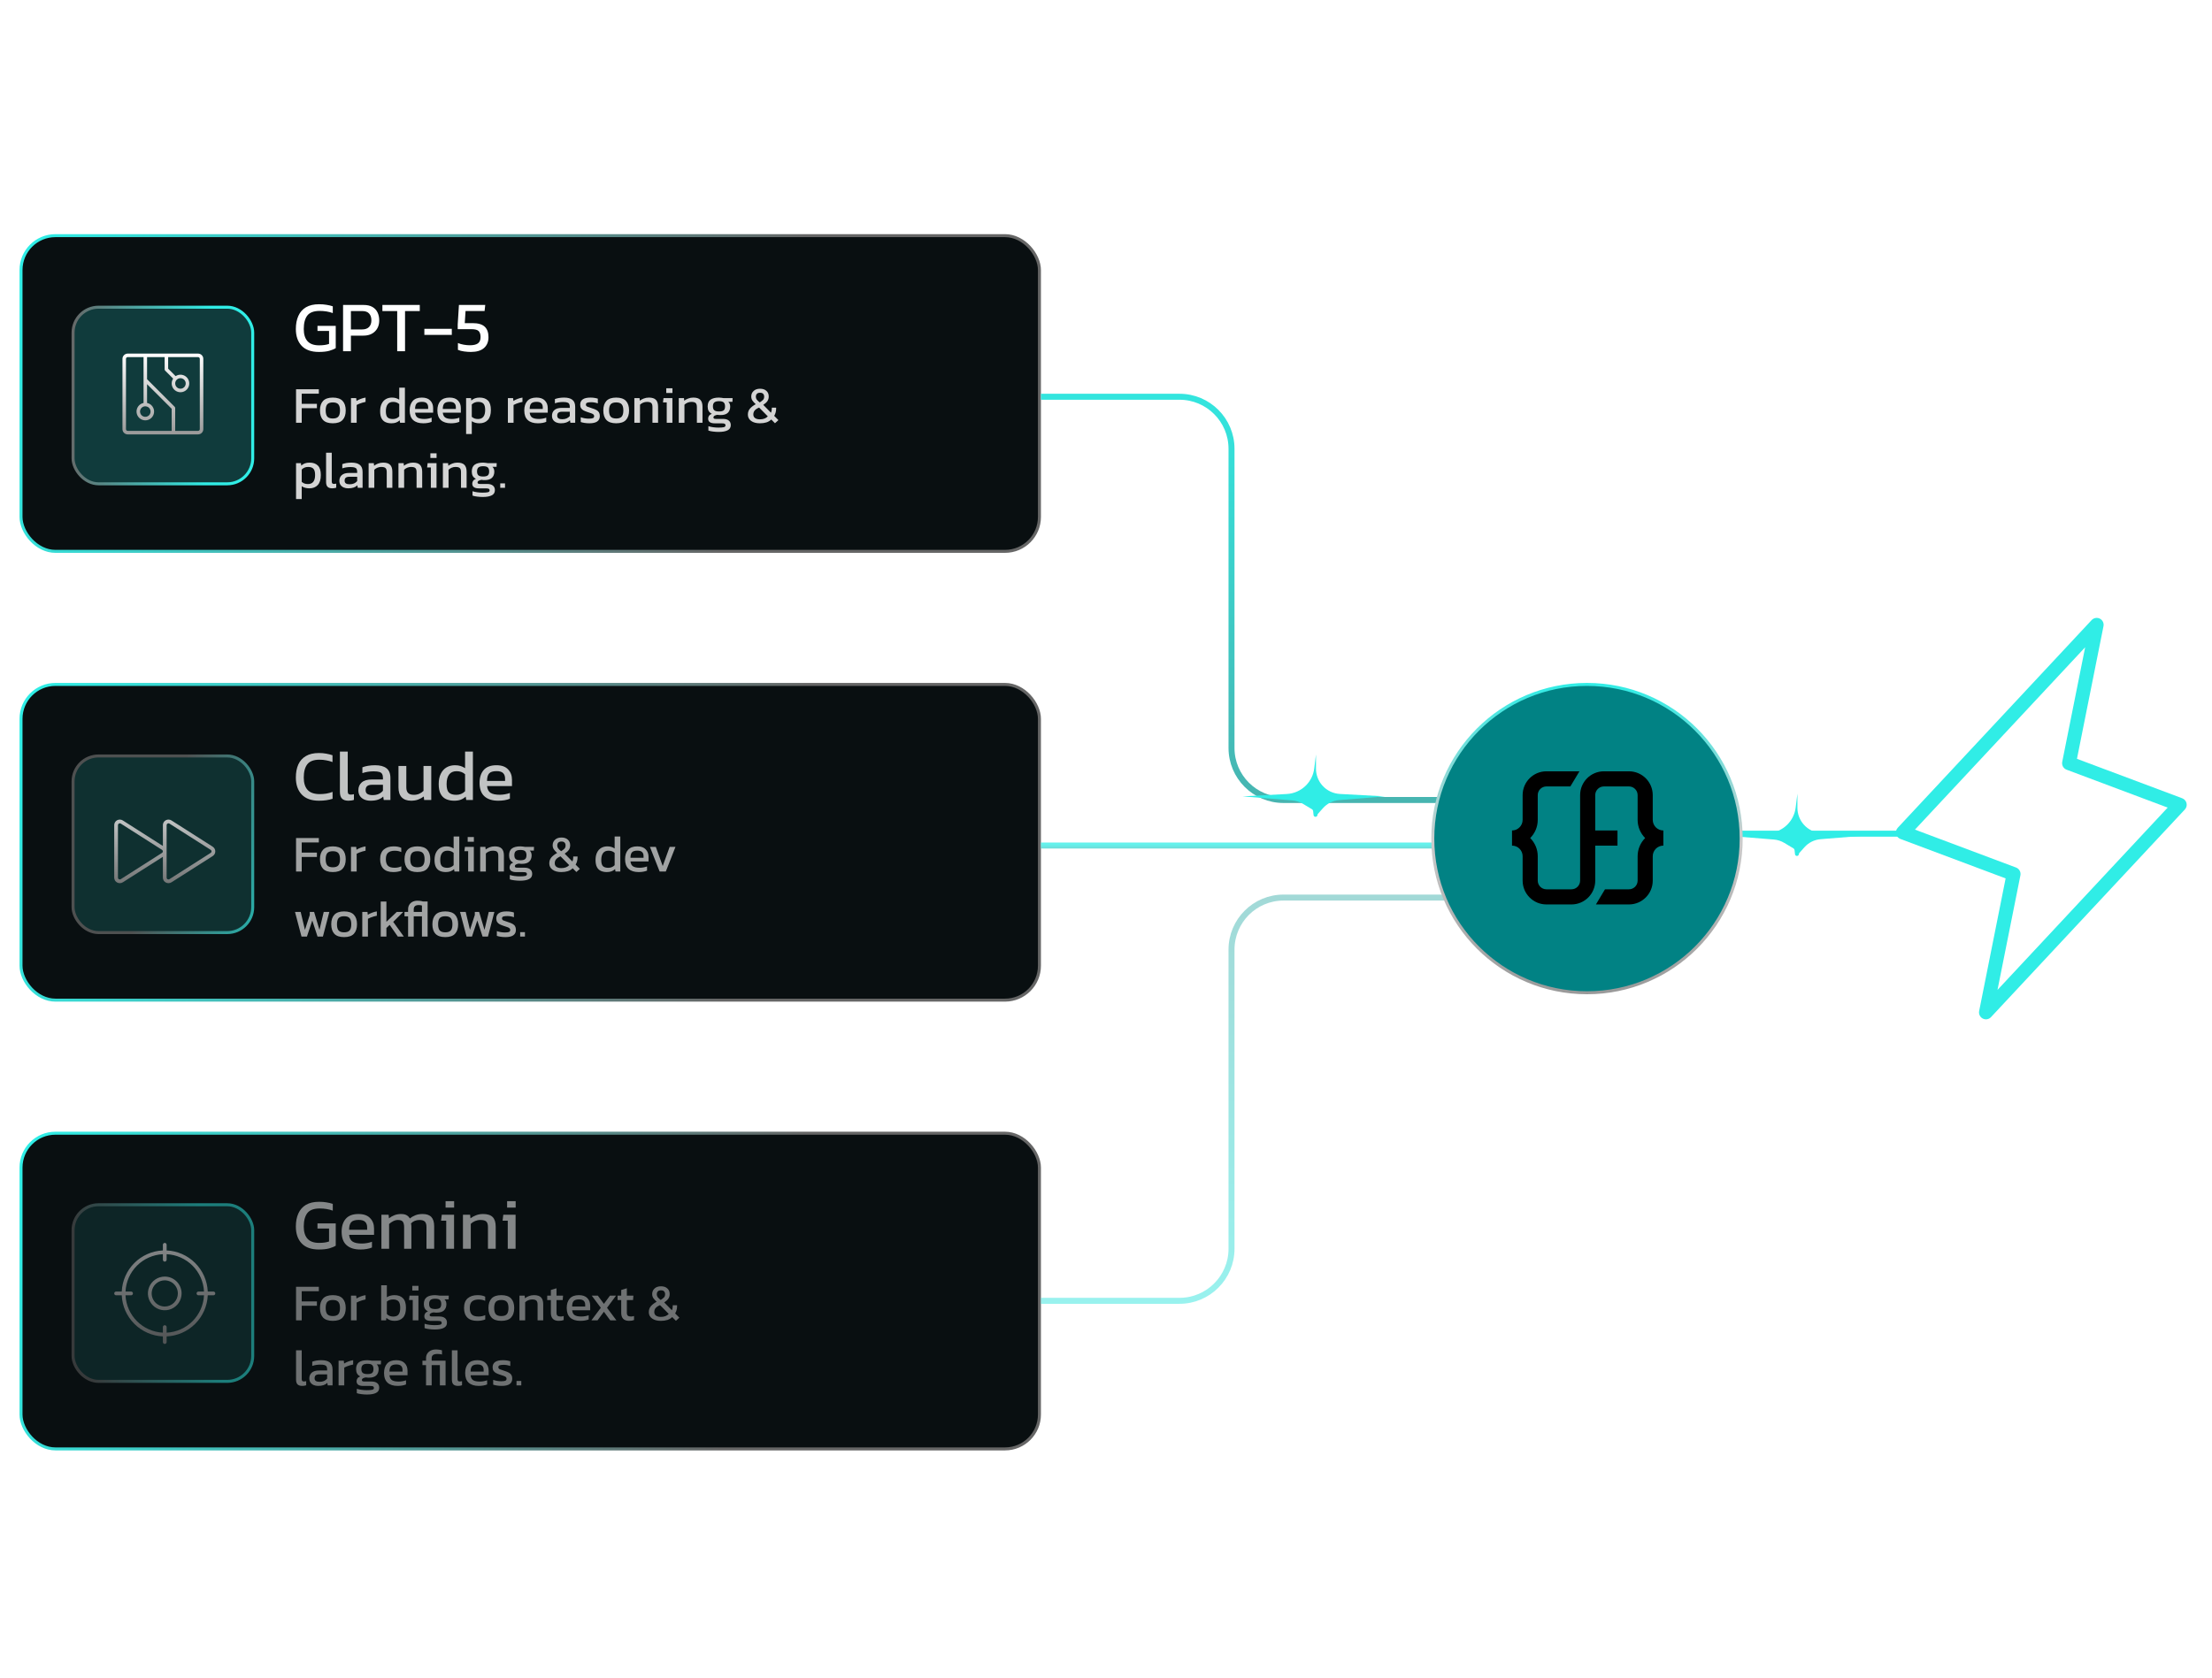 <svg width="340" height="258" viewBox="0 0 340 258" fill="none" xmlns="http://www.w3.org/2000/svg">
<rect x="3.23" y="36.23" width="156.54" height="48.54" rx="5.293" fill="#090F11" stroke="url(#paint0_linear_2861_248)" stroke-width="0.46"/>
<path d="M49.01 54.111C47.839 54.111 46.955 53.794 46.359 53.16C45.77 52.527 45.475 51.669 45.475 50.587C45.475 49.806 45.604 49.133 45.862 48.566C46.119 47.991 46.51 47.549 47.032 47.24C47.563 46.931 48.233 46.776 49.043 46.776C49.462 46.776 49.842 46.806 50.18 46.865C50.526 46.916 50.85 46.993 51.152 47.096V48.135C50.548 47.914 49.878 47.803 49.142 47.803C48.236 47.803 47.599 48.043 47.231 48.521C46.87 49 46.69 49.689 46.69 50.587C46.69 51.404 46.881 52.026 47.264 52.454C47.647 52.881 48.24 53.094 49.043 53.094C49.676 53.094 50.188 53.021 50.578 52.873V50.885H48.8V50.101H51.605V53.525C51.377 53.672 51.049 53.809 50.622 53.934C50.202 54.051 49.665 54.111 49.01 54.111ZM52.733 54V46.887H55.903C56.448 46.887 56.897 46.99 57.25 47.196C57.604 47.402 57.865 47.686 58.035 48.047C58.204 48.4 58.289 48.805 58.289 49.261C58.289 49.968 58.068 50.535 57.626 50.962C57.191 51.39 56.602 51.603 55.859 51.603H53.937V54H52.733ZM53.937 50.653H55.638C56.116 50.653 56.477 50.528 56.72 50.278C56.963 50.027 57.085 49.689 57.085 49.261C57.085 48.805 56.967 48.452 56.731 48.201C56.503 47.951 56.157 47.826 55.693 47.826H53.937V50.653ZM61.053 54V47.826H58.778V46.887H64.522V47.826H62.257V54H61.053ZM65.227 51.493V50.554H69.446V51.493H65.227ZM72.365 54.111C72.048 54.111 71.702 54.085 71.326 54.033C70.951 53.982 70.638 53.901 70.388 53.79V52.741C70.645 52.851 70.94 52.936 71.271 52.995C71.603 53.054 71.915 53.083 72.21 53.083C72.777 53.083 73.193 52.987 73.458 52.796C73.731 52.597 73.867 52.273 73.867 51.824C73.867 51.412 73.771 51.106 73.58 50.907C73.388 50.708 73.013 50.609 72.453 50.609H70.354V49.88L70.542 46.887H74.585L74.485 47.815H71.558L71.437 49.681H72.641C73.488 49.681 74.106 49.862 74.496 50.222C74.887 50.583 75.082 51.124 75.082 51.846C75.082 52.546 74.854 53.098 74.397 53.503C73.941 53.908 73.263 54.111 72.365 54.111Z" fill="white"/>
<path d="M45.504 65V59.848H49.008V60.528H46.376V62.088H48.712V62.76H46.376V65H45.504ZM51.156 65.08C50.473 65.08 49.972 64.909 49.652 64.568C49.337 64.227 49.18 63.739 49.18 63.104C49.18 62.469 49.34 61.981 49.66 61.64C49.98 61.299 50.479 61.128 51.156 61.128C51.839 61.128 52.34 61.299 52.66 61.64C52.98 61.981 53.14 62.469 53.14 63.104C53.14 63.739 52.98 64.227 52.66 64.568C52.345 64.909 51.844 65.08 51.156 65.08ZM51.156 64.344C51.556 64.344 51.839 64.248 52.004 64.056C52.175 63.859 52.26 63.541 52.26 63.104C52.26 62.667 52.175 62.352 52.004 62.16C51.839 61.968 51.556 61.872 51.156 61.872C50.761 61.872 50.479 61.968 50.308 62.16C50.143 62.352 50.06 62.667 50.06 63.104C50.06 63.541 50.143 63.859 50.308 64.056C50.479 64.248 50.761 64.344 51.156 64.344ZM53.949 65V61.208H54.749L54.797 61.648C54.979 61.531 55.195 61.424 55.445 61.328C55.696 61.232 55.944 61.165 56.189 61.128V61.792C56.04 61.819 55.877 61.859 55.701 61.912C55.531 61.96 55.368 62.016 55.213 62.08C55.059 62.139 54.928 62.2 54.821 62.264V65H53.949ZM60.158 65.08C59.816 65.08 59.515 65.021 59.254 64.904C58.992 64.787 58.79 64.592 58.646 64.32C58.502 64.048 58.43 63.683 58.43 63.224C58.43 62.771 58.507 62.389 58.662 62.08C58.816 61.765 59.03 61.528 59.302 61.368C59.579 61.208 59.891 61.128 60.238 61.128C60.467 61.128 60.67 61.155 60.846 61.208C61.027 61.261 61.2 61.344 61.366 61.456V59.608H62.238V65H61.494L61.438 64.624C61.267 64.779 61.081 64.893 60.878 64.968C60.675 65.043 60.435 65.08 60.158 65.08ZM60.39 64.424C60.779 64.424 61.105 64.291 61.366 64.024V62.128C61.115 61.904 60.8 61.792 60.422 61.792C60.054 61.792 59.776 61.915 59.59 62.16C59.403 62.405 59.31 62.763 59.31 63.232C59.31 63.685 59.395 63.997 59.566 64.168C59.742 64.339 60.017 64.424 60.39 64.424ZM65.049 65.08C64.388 65.08 63.876 64.917 63.513 64.592C63.15 64.267 62.969 63.768 62.969 63.096C62.969 62.488 63.123 62.008 63.433 61.656C63.742 61.304 64.212 61.128 64.841 61.128C65.417 61.128 65.849 61.28 66.137 61.584C66.43 61.883 66.577 62.269 66.577 62.744V63.448H63.801C63.843 63.816 63.977 64.069 64.201 64.208C64.425 64.347 64.766 64.416 65.225 64.416C65.417 64.416 65.614 64.397 65.817 64.36C66.019 64.323 66.195 64.275 66.345 64.216V64.856C66.174 64.931 65.977 64.987 65.753 65.024C65.534 65.061 65.299 65.08 65.049 65.08ZM63.801 62.88H65.809V62.616C65.809 62.355 65.737 62.152 65.593 62.008C65.449 61.859 65.206 61.784 64.865 61.784C64.46 61.784 64.18 61.872 64.025 62.048C63.876 62.224 63.801 62.501 63.801 62.88ZM69.307 65.08C68.645 65.08 68.133 64.917 67.771 64.592C67.408 64.267 67.227 63.768 67.227 63.096C67.227 62.488 67.381 62.008 67.691 61.656C68 61.304 68.469 61.128 69.099 61.128C69.675 61.128 70.107 61.28 70.395 61.584C70.688 61.883 70.835 62.269 70.835 62.744V63.448H68.059C68.101 63.816 68.235 64.069 68.459 64.208C68.683 64.347 69.024 64.416 69.483 64.416C69.675 64.416 69.872 64.397 70.075 64.36C70.277 64.323 70.453 64.275 70.603 64.216V64.856C70.432 64.931 70.235 64.987 70.011 65.024C69.792 65.061 69.557 65.08 69.307 65.08ZM68.059 62.88H70.067V62.616C70.067 62.355 69.995 62.152 69.851 62.008C69.707 61.859 69.464 61.784 69.123 61.784C68.717 61.784 68.437 61.872 68.283 62.048C68.133 62.224 68.059 62.501 68.059 62.88ZM71.644 66.728V61.208H72.396L72.444 61.584C72.615 61.429 72.802 61.315 73.004 61.24C73.207 61.165 73.447 61.128 73.724 61.128C74.268 61.128 74.692 61.277 74.996 61.576C75.3 61.869 75.452 62.357 75.452 63.04C75.452 63.723 75.295 64.235 74.98 64.576C74.666 64.912 74.236 65.08 73.692 65.08C73.234 65.08 72.842 64.973 72.516 64.76V66.728H71.644ZM73.468 64.424C74.204 64.424 74.572 63.96 74.572 63.032C74.572 62.584 74.49 62.267 74.324 62.08C74.159 61.888 73.882 61.792 73.492 61.792C73.103 61.792 72.778 61.925 72.516 62.192V64.088C72.639 64.189 72.775 64.272 72.924 64.336C73.079 64.395 73.26 64.424 73.468 64.424ZM78.066 65V61.208H78.866L78.914 61.648C79.096 61.531 79.311 61.424 79.562 61.328C79.813 61.232 80.061 61.165 80.306 61.128V61.792C80.157 61.819 79.994 61.859 79.818 61.912C79.647 61.96 79.485 62.016 79.33 62.08C79.175 62.139 79.045 62.2 78.938 62.264V65H78.066ZM82.666 65.08C82.004 65.08 81.493 64.917 81.13 64.592C80.767 64.267 80.586 63.768 80.586 63.096C80.586 62.488 80.74 62.008 81.05 61.656C81.359 61.304 81.829 61.128 82.458 61.128C83.034 61.128 83.466 61.28 83.754 61.584C84.047 61.883 84.194 62.269 84.194 62.744V63.448H81.418C81.46 63.816 81.594 64.069 81.818 64.208C82.042 64.347 82.383 64.416 82.842 64.416C83.034 64.416 83.231 64.397 83.434 64.36C83.636 64.323 83.812 64.275 83.962 64.216V64.856C83.791 64.931 83.594 64.987 83.37 65.024C83.151 65.061 82.916 65.08 82.666 65.08ZM81.418 62.88H83.426V62.616C83.426 62.355 83.354 62.152 83.21 62.008C83.066 61.859 82.823 61.784 82.482 61.784C82.076 61.784 81.796 61.872 81.642 62.048C81.493 62.224 81.418 62.501 81.418 62.88ZM86.188 65.08C85.948 65.08 85.724 65.037 85.516 64.952C85.313 64.867 85.15 64.739 85.028 64.568C84.905 64.392 84.844 64.176 84.844 63.92C84.844 63.557 84.966 63.267 85.212 63.048C85.462 62.824 85.846 62.712 86.364 62.712H87.58V62.544C87.58 62.363 87.55 62.219 87.492 62.112C87.438 62.005 87.337 61.928 87.188 61.88C87.044 61.832 86.83 61.808 86.548 61.808C86.1 61.808 85.681 61.875 85.292 62.008V61.36C85.462 61.291 85.67 61.235 85.916 61.192C86.161 61.149 86.425 61.128 86.708 61.128C87.262 61.128 87.684 61.24 87.972 61.464C88.265 61.688 88.412 62.053 88.412 62.56V65H87.668L87.612 64.616C87.457 64.765 87.265 64.88 87.036 64.96C86.812 65.04 86.529 65.08 86.188 65.08ZM86.42 64.456C86.681 64.456 86.908 64.413 87.1 64.328C87.297 64.237 87.457 64.117 87.58 63.968V63.304H86.38C86.124 63.304 85.937 63.355 85.82 63.456C85.708 63.552 85.652 63.701 85.652 63.904C85.652 64.101 85.718 64.243 85.852 64.328C85.985 64.413 86.174 64.456 86.42 64.456ZM90.603 65.08C90.342 65.08 90.091 65.061 89.852 65.024C89.617 64.987 89.422 64.941 89.267 64.888V64.152C89.449 64.221 89.649 64.275 89.868 64.312C90.086 64.349 90.294 64.368 90.492 64.368C90.79 64.368 91.004 64.341 91.132 64.288C91.26 64.235 91.323 64.131 91.323 63.976C91.323 63.864 91.284 63.776 91.204 63.712C91.129 63.648 91.014 63.589 90.859 63.536C90.71 63.483 90.518 63.419 90.284 63.344C90.059 63.269 89.865 63.189 89.7 63.104C89.534 63.013 89.406 62.899 89.316 62.76C89.225 62.621 89.18 62.44 89.18 62.216C89.18 61.869 89.305 61.603 89.555 61.416C89.806 61.224 90.209 61.128 90.763 61.128C90.982 61.128 91.19 61.144 91.388 61.176C91.585 61.208 91.753 61.248 91.891 61.296V62.024C91.742 61.965 91.577 61.92 91.395 61.888C91.219 61.856 91.054 61.84 90.9 61.84C90.622 61.84 90.412 61.864 90.267 61.912C90.129 61.96 90.059 62.056 90.059 62.2C90.059 62.349 90.132 62.456 90.275 62.52C90.425 62.579 90.662 62.661 90.987 62.768C91.286 62.859 91.523 62.955 91.7 63.056C91.876 63.157 92.001 63.28 92.076 63.424C92.156 63.563 92.195 63.744 92.195 63.968C92.195 64.341 92.059 64.621 91.787 64.808C91.516 64.989 91.121 65.08 90.603 65.08ZM94.71 65.08C94.028 65.08 93.526 64.909 93.206 64.568C92.891 64.227 92.734 63.739 92.734 63.104C92.734 62.469 92.894 61.981 93.214 61.64C93.534 61.299 94.033 61.128 94.71 61.128C95.393 61.128 95.894 61.299 96.214 61.64C96.534 61.981 96.694 62.469 96.694 63.104C96.694 63.739 96.534 64.227 96.214 64.568C95.9 64.909 95.398 65.08 94.71 65.08ZM94.71 64.344C95.11 64.344 95.393 64.248 95.558 64.056C95.729 63.859 95.814 63.541 95.814 63.104C95.814 62.667 95.729 62.352 95.558 62.16C95.393 61.968 95.11 61.872 94.71 61.872C94.316 61.872 94.033 61.968 93.862 62.16C93.697 62.352 93.614 62.667 93.614 63.104C93.614 63.541 93.697 63.859 93.862 64.056C94.033 64.248 94.316 64.344 94.71 64.344ZM97.504 65V61.208H98.303L98.344 61.608C98.514 61.475 98.717 61.363 98.951 61.272C99.192 61.176 99.456 61.128 99.743 61.128C100.234 61.128 100.591 61.243 100.815 61.472C101.039 61.701 101.151 62.059 101.151 62.544V65H100.287V62.584C100.287 62.291 100.226 62.085 100.103 61.968C99.986 61.851 99.762 61.792 99.431 61.792C99.234 61.792 99.04 61.832 98.847 61.912C98.661 61.992 98.504 62.096 98.376 62.224V65H97.504ZM102.409 60.416V59.696H103.361V60.416H102.409ZM102.481 65V61.872H101.905L101.985 61.208H103.353V65H102.481ZM104.332 65V61.208H105.132L105.172 61.608C105.342 61.475 105.545 61.363 105.78 61.272C106.02 61.176 106.284 61.128 106.572 61.128C107.062 61.128 107.42 61.243 107.644 61.472C107.868 61.701 107.98 62.059 107.98 62.544V65H107.116V62.584C107.116 62.291 107.054 62.085 106.932 61.968C106.814 61.851 106.59 61.792 106.26 61.792C106.062 61.792 105.868 61.832 105.676 61.912C105.489 61.992 105.332 62.096 105.204 62.224V65H104.332ZM110.453 66.408C110.171 66.408 109.888 66.389 109.605 66.352C109.323 66.32 109.083 66.269 108.885 66.2V65.528C109.099 65.597 109.344 65.651 109.621 65.688C109.899 65.725 110.163 65.744 110.413 65.744C110.797 65.744 111.077 65.723 111.253 65.68C111.429 65.637 111.517 65.541 111.517 65.392C111.517 65.28 111.475 65.2 111.389 65.152C111.304 65.109 111.141 65.088 110.901 65.088H109.877C109.189 65.088 108.845 64.845 108.845 64.36C108.845 64.205 108.891 64.061 108.981 63.928C109.072 63.795 109.216 63.693 109.413 63.624C109.195 63.517 109.032 63.371 108.925 63.184C108.824 62.997 108.773 62.773 108.773 62.512C108.773 62.027 108.917 61.675 109.205 61.456C109.499 61.237 109.936 61.128 110.517 61.128C110.64 61.128 110.768 61.139 110.901 61.16C111.035 61.176 111.139 61.192 111.213 61.208H112.605L112.581 61.776H111.941C112.043 61.861 112.117 61.968 112.165 62.096C112.213 62.224 112.237 62.363 112.237 62.512C112.237 62.917 112.115 63.237 111.869 63.472C111.624 63.701 111.253 63.816 110.757 63.816C110.672 63.816 110.592 63.813 110.517 63.808C110.448 63.797 110.371 63.787 110.285 63.776C110.125 63.792 109.981 63.835 109.853 63.904C109.725 63.973 109.661 64.067 109.661 64.184C109.661 64.264 109.693 64.323 109.757 64.36C109.821 64.392 109.928 64.408 110.077 64.408H111.141C111.52 64.408 111.811 64.491 112.013 64.656C112.221 64.816 112.325 65.051 112.325 65.36C112.325 65.733 112.163 66 111.837 66.16C111.517 66.325 111.056 66.408 110.453 66.408ZM110.517 63.264C110.864 63.264 111.104 63.205 111.237 63.088C111.376 62.971 111.445 62.771 111.445 62.488C111.445 62.205 111.376 62 111.237 61.872C111.104 61.744 110.864 61.68 110.517 61.68C110.192 61.68 109.955 61.741 109.805 61.864C109.656 61.987 109.581 62.195 109.581 62.488C109.581 62.76 109.651 62.957 109.789 63.08C109.933 63.203 110.176 63.264 110.517 63.264ZM116.793 65.08C116.238 65.08 115.793 64.96 115.457 64.72C115.121 64.475 114.953 64.149 114.953 63.744C114.953 63.381 115.059 63.075 115.273 62.824C115.491 62.573 115.787 62.347 116.161 62.144C115.953 61.957 115.785 61.773 115.657 61.592C115.534 61.411 115.473 61.197 115.473 60.952C115.473 60.616 115.593 60.336 115.833 60.112C116.073 59.883 116.403 59.768 116.825 59.768C117.241 59.768 117.566 59.877 117.801 60.096C118.041 60.309 118.161 60.595 118.161 60.952C118.161 61.229 118.094 61.467 117.961 61.664C117.827 61.861 117.614 62.056 117.321 62.248L118.505 63.456C118.59 63.275 118.633 63.061 118.633 62.816V62.68H119.297V62.832C119.297 63.035 119.27 63.235 119.217 63.432C119.163 63.624 119.091 63.792 119.001 63.936L119.649 64.592L119.121 65.072L118.545 64.496C118.347 64.699 118.099 64.848 117.801 64.944C117.502 65.035 117.166 65.08 116.793 65.08ZM116.777 61.872C117.006 61.723 117.177 61.589 117.289 61.472C117.401 61.355 117.457 61.195 117.457 60.992C117.457 60.805 117.406 60.659 117.305 60.552C117.209 60.44 117.049 60.384 116.825 60.384C116.595 60.384 116.43 60.443 116.329 60.56C116.227 60.677 116.177 60.821 116.177 60.992C116.177 61.157 116.225 61.307 116.321 61.44C116.422 61.568 116.574 61.712 116.777 61.872ZM116.793 64.472C117.326 64.472 117.734 64.32 118.017 64.016L116.681 62.664C116.382 62.787 116.158 62.933 116.009 63.104C115.865 63.269 115.793 63.477 115.793 63.728C115.793 63.973 115.886 64.16 116.073 64.288C116.259 64.411 116.499 64.472 116.793 64.472ZM45.504 76.728V71.208H46.256L46.304 71.584C46.475 71.429 46.661 71.315 46.864 71.24C47.067 71.165 47.307 71.128 47.584 71.128C48.128 71.128 48.552 71.277 48.856 71.576C49.16 71.869 49.312 72.357 49.312 73.04C49.312 73.723 49.155 74.235 48.84 74.576C48.525 74.912 48.096 75.08 47.552 75.08C47.093 75.08 46.701 74.973 46.376 74.76V76.728H45.504ZM47.328 74.424C48.064 74.424 48.432 73.96 48.432 73.032C48.432 72.584 48.349 72.267 48.184 72.08C48.019 71.888 47.741 71.792 47.352 71.792C46.963 71.792 46.637 71.925 46.376 72.192V74.088C46.499 74.189 46.635 74.272 46.784 74.336C46.939 74.395 47.12 74.424 47.328 74.424ZM51.065 75.08C50.756 75.08 50.521 75.005 50.361 74.856C50.201 74.701 50.121 74.448 50.121 74.096V69.608H50.993V74.016C50.993 74.165 51.02 74.267 51.073 74.32C51.127 74.373 51.206 74.4 51.313 74.4C51.441 74.4 51.564 74.384 51.681 74.352V74.984C51.58 75.021 51.481 75.045 51.385 75.056C51.294 75.072 51.188 75.08 51.065 75.08ZM53.508 75.08C53.268 75.08 53.044 75.037 52.836 74.952C52.634 74.867 52.471 74.739 52.348 74.568C52.226 74.392 52.164 74.176 52.164 73.92C52.164 73.557 52.287 73.267 52.532 73.048C52.783 72.824 53.167 72.712 53.684 72.712H54.9V72.544C54.9 72.363 54.871 72.219 54.812 72.112C54.759 72.005 54.658 71.928 54.508 71.88C54.364 71.832 54.151 71.808 53.868 71.808C53.42 71.808 53.002 71.875 52.612 72.008V71.36C52.783 71.291 52.991 71.235 53.236 71.192C53.482 71.149 53.746 71.128 54.028 71.128C54.583 71.128 55.004 71.24 55.292 71.464C55.586 71.688 55.732 72.053 55.732 72.56V75H54.988L54.932 74.616C54.778 74.765 54.586 74.88 54.356 74.96C54.132 75.04 53.85 75.08 53.508 75.08ZM53.74 74.456C54.002 74.456 54.228 74.413 54.42 74.328C54.618 74.237 54.778 74.117 54.9 73.968V73.304H53.7C53.444 73.304 53.258 73.355 53.14 73.456C53.028 73.552 52.972 73.701 52.972 73.904C52.972 74.101 53.039 74.243 53.172 74.328C53.306 74.413 53.495 74.456 53.74 74.456ZM56.66 75V71.208H57.46L57.5 71.608C57.671 71.475 57.873 71.363 58.108 71.272C58.348 71.176 58.612 71.128 58.9 71.128C59.391 71.128 59.748 71.243 59.972 71.472C60.196 71.701 60.308 72.059 60.308 72.544V75H59.444V72.584C59.444 72.291 59.383 72.085 59.26 71.968C59.143 71.851 58.919 71.792 58.588 71.792C58.391 71.792 58.196 71.832 58.004 71.912C57.818 71.992 57.66 72.096 57.532 72.224V75H56.66ZM61.246 75V71.208H62.046L62.086 71.608C62.257 71.475 62.459 71.363 62.694 71.272C62.934 71.176 63.198 71.128 63.486 71.128C63.977 71.128 64.334 71.243 64.558 71.472C64.782 71.701 64.894 72.059 64.894 72.544V75H64.03V72.584C64.03 72.291 63.969 72.085 63.846 71.968C63.729 71.851 63.505 71.792 63.174 71.792C62.977 71.792 62.782 71.832 62.59 71.912C62.403 71.992 62.246 72.096 62.118 72.224V75H61.246ZM66.152 70.416V69.696H67.104V70.416H66.152ZM66.224 75V71.872H65.648L65.728 71.208H67.096V75H66.224ZM68.074 75V71.208H68.874L68.914 71.608C69.085 71.475 69.287 71.363 69.522 71.272C69.762 71.176 70.026 71.128 70.314 71.128C70.805 71.128 71.162 71.243 71.386 71.472C71.61 71.701 71.722 72.059 71.722 72.544V75H70.858V72.584C70.858 72.291 70.797 72.085 70.674 71.968C70.557 71.851 70.333 71.792 70.002 71.792C69.805 71.792 69.61 71.832 69.418 71.912C69.231 71.992 69.074 72.096 68.946 72.224V75H68.074ZM74.196 76.408C73.913 76.408 73.631 76.389 73.348 76.352C73.065 76.32 72.825 76.269 72.628 76.2V75.528C72.841 75.597 73.087 75.651 73.364 75.688C73.641 75.725 73.905 75.744 74.156 75.744C74.54 75.744 74.82 75.723 74.996 75.68C75.172 75.637 75.26 75.541 75.26 75.392C75.26 75.28 75.217 75.2 75.132 75.152C75.047 75.109 74.884 75.088 74.644 75.088H73.62C72.932 75.088 72.588 74.845 72.588 74.36C72.588 74.205 72.633 74.061 72.724 73.928C72.815 73.795 72.959 73.693 73.156 73.624C72.937 73.517 72.775 73.371 72.668 73.184C72.567 72.997 72.516 72.773 72.516 72.512C72.516 72.027 72.66 71.675 72.948 71.456C73.241 71.237 73.679 71.128 74.26 71.128C74.383 71.128 74.511 71.139 74.644 71.16C74.777 71.176 74.881 71.192 74.956 71.208H76.348L76.324 71.776H75.684C75.785 71.861 75.86 71.968 75.908 72.096C75.956 72.224 75.98 72.363 75.98 72.512C75.98 72.917 75.857 73.237 75.612 73.472C75.367 73.701 74.996 73.816 74.5 73.816C74.415 73.816 74.335 73.813 74.26 73.808C74.191 73.797 74.113 73.787 74.028 73.776C73.868 73.792 73.724 73.835 73.596 73.904C73.468 73.973 73.404 74.067 73.404 74.184C73.404 74.264 73.436 74.323 73.5 74.36C73.564 74.392 73.671 74.408 73.82 74.408H74.884C75.263 74.408 75.553 74.491 75.756 74.656C75.964 74.816 76.068 75.051 76.068 75.36C76.068 75.733 75.905 76 75.58 76.16C75.26 76.325 74.799 76.408 74.196 76.408ZM74.26 73.264C74.607 73.264 74.847 73.205 74.98 73.088C75.119 72.971 75.188 72.771 75.188 72.488C75.188 72.205 75.119 72 74.98 71.872C74.847 71.744 74.607 71.68 74.26 71.68C73.935 71.68 73.697 71.741 73.548 71.864C73.399 71.987 73.324 72.195 73.324 72.488C73.324 72.76 73.393 72.957 73.532 73.08C73.676 73.203 73.919 73.264 74.26 73.264ZM76.891 75V74.32H77.627V75H76.891Z" fill="#D4D4D4"/>
<rect x="11.23" y="47.23" width="27.614" height="27.154" rx="3.912" fill="#30EDE6" fill-opacity="0.2" stroke="url(#paint1_linear_2861_248)" stroke-width="0.46"/>
<path d="M30.439 54.364H19.634C19.419 54.364 19.213 54.449 19.061 54.601C18.909 54.753 18.824 54.959 18.824 55.174V65.98C18.824 66.195 18.909 66.401 19.061 66.553C19.213 66.705 19.419 66.79 19.634 66.79H30.439C30.654 66.79 30.861 66.705 31.013 66.553C31.165 66.401 31.25 66.195 31.25 65.98V55.174C31.25 54.959 31.165 54.753 31.013 54.601C30.861 54.449 30.654 54.364 30.439 54.364ZM22.335 62.468C22.496 62.468 22.652 62.515 22.786 62.604C22.919 62.693 23.023 62.82 23.084 62.968C23.145 63.116 23.162 63.279 23.13 63.436C23.099 63.593 23.022 63.738 22.909 63.851C22.795 63.965 22.651 64.042 22.494 64.073C22.336 64.104 22.173 64.088 22.025 64.027C21.877 63.966 21.751 63.862 21.662 63.728C21.573 63.595 21.525 63.438 21.525 63.278C21.525 63.063 21.61 62.857 21.762 62.705C21.914 62.553 22.12 62.468 22.335 62.468ZM19.364 65.98V55.174C19.364 55.102 19.392 55.034 19.443 54.983C19.494 54.932 19.562 54.904 19.634 54.904H22.065V61.955C21.737 62.022 21.446 62.208 21.248 62.477C21.049 62.747 20.958 63.081 20.992 63.414C21.025 63.747 21.181 64.055 21.43 64.28C21.678 64.504 22.001 64.629 22.335 64.629C22.67 64.629 22.993 64.504 23.241 64.28C23.49 64.055 23.646 63.747 23.679 63.414C23.713 63.081 23.622 62.747 23.423 62.477C23.225 62.208 22.934 62.022 22.606 61.955V59.068L26.387 62.85V66.25H19.634C19.562 66.25 19.494 66.221 19.443 66.171C19.392 66.12 19.364 66.051 19.364 65.98ZM30.71 65.98C30.71 66.051 30.681 66.12 30.631 66.171C30.58 66.221 30.511 66.25 30.439 66.25H26.928V62.738C26.928 62.703 26.921 62.667 26.907 62.635C26.894 62.602 26.874 62.572 26.849 62.547L22.606 58.304V54.904H25.307V56.795C25.307 56.831 25.314 56.866 25.328 56.898C25.341 56.931 25.361 56.961 25.386 56.986L26.612 58.213C26.428 58.492 26.354 58.83 26.404 59.161C26.455 59.492 26.626 59.792 26.886 60.004C27.145 60.215 27.473 60.323 27.808 60.306C28.142 60.289 28.458 60.149 28.695 59.913C28.931 59.676 29.072 59.36 29.088 59.026C29.105 58.691 28.998 58.363 28.786 58.103C28.574 57.844 28.274 57.673 27.943 57.622C27.612 57.572 27.275 57.646 26.995 57.83L25.847 56.682V54.904H30.439C30.511 54.904 30.58 54.932 30.631 54.983C30.681 55.034 30.71 55.102 30.71 55.174V65.98ZM27.738 58.146C27.898 58.146 28.055 58.193 28.188 58.282C28.322 58.371 28.426 58.498 28.487 58.646C28.548 58.794 28.564 58.957 28.533 59.114C28.502 59.271 28.425 59.416 28.311 59.529C28.198 59.642 28.053 59.72 27.896 59.751C27.739 59.782 27.576 59.766 27.428 59.705C27.28 59.643 27.153 59.54 27.064 59.406C26.975 59.273 26.928 59.116 26.928 58.956C26.928 58.741 27.013 58.535 27.165 58.383C27.317 58.231 27.523 58.146 27.738 58.146Z" fill="url(#paint2_linear_2861_248)"/>
<rect x="3.23" y="105.23" width="156.54" height="48.54" rx="5.293" fill="#090F11" stroke="url(#paint3_linear_2861_248)" stroke-width="0.46"/>
<g opacity="0.75">
<path d="M49.032 123.11C47.861 123.11 46.974 122.79 46.37 122.149C45.773 121.509 45.475 120.644 45.475 119.554C45.475 118.773 45.6 118.103 45.85 117.544C46.108 116.977 46.498 116.542 47.021 116.24C47.544 115.931 48.211 115.776 49.021 115.776C49.433 115.776 49.809 115.809 50.147 115.876C50.493 115.935 50.814 116.016 51.108 116.119V117.168C50.814 117.05 50.497 116.962 50.158 116.903C49.827 116.837 49.477 116.803 49.109 116.803C48.225 116.803 47.599 117.039 47.231 117.51C46.87 117.982 46.69 118.663 46.69 119.554C46.69 120.386 46.889 121.019 47.286 121.454C47.684 121.881 48.299 122.094 49.131 122.094C49.47 122.094 49.809 122.068 50.147 122.017C50.493 121.958 50.817 121.87 51.119 121.752V122.812C50.825 122.908 50.504 122.982 50.158 123.033C49.819 123.085 49.444 123.11 49.032 123.11ZM53.551 123.11C53.124 123.11 52.8 123.007 52.579 122.801C52.358 122.588 52.247 122.238 52.247 121.752V115.555H53.451V121.641C53.451 121.848 53.488 121.987 53.562 122.061C53.636 122.135 53.746 122.172 53.893 122.172C54.07 122.172 54.239 122.149 54.401 122.105V122.978C54.261 123.029 54.125 123.063 53.993 123.077C53.867 123.099 53.72 123.11 53.551 123.11ZM56.939 123.11C56.608 123.11 56.298 123.052 56.011 122.934C55.731 122.816 55.507 122.639 55.337 122.404C55.168 122.161 55.083 121.862 55.083 121.509C55.083 121.008 55.252 120.607 55.591 120.305C55.937 119.996 56.468 119.841 57.182 119.841H58.861V119.609C58.861 119.359 58.82 119.16 58.739 119.013C58.666 118.865 58.526 118.759 58.319 118.692C58.121 118.626 57.826 118.593 57.436 118.593C56.817 118.593 56.239 118.685 55.702 118.869V117.974C55.937 117.879 56.224 117.801 56.563 117.742C56.902 117.683 57.267 117.654 57.657 117.654C58.423 117.654 59.004 117.809 59.402 118.118C59.807 118.427 60.01 118.932 60.01 119.631V123H58.982L58.905 122.47C58.691 122.676 58.426 122.834 58.11 122.945C57.8 123.055 57.41 123.11 56.939 123.11ZM57.259 122.249C57.62 122.249 57.933 122.19 58.198 122.072C58.471 121.947 58.691 121.781 58.861 121.575V120.658H57.204C56.85 120.658 56.593 120.728 56.431 120.868C56.276 121.001 56.199 121.207 56.199 121.487C56.199 121.759 56.291 121.954 56.475 122.072C56.659 122.19 56.92 122.249 57.259 122.249ZM63.194 123.11C62.568 123.11 62.086 122.937 61.747 122.591C61.416 122.245 61.25 121.737 61.25 121.067V117.764H62.454V121.067C62.454 121.457 62.55 121.744 62.741 121.929C62.933 122.113 63.227 122.205 63.625 122.205C63.92 122.205 64.192 122.149 64.442 122.039C64.693 121.929 64.91 121.781 65.094 121.597V117.764H66.287V123H65.194L65.138 122.459C64.903 122.643 64.623 122.797 64.299 122.923C63.975 123.048 63.607 123.11 63.194 123.11ZM69.817 123.11C69.346 123.11 68.93 123.029 68.569 122.867C68.208 122.705 67.928 122.437 67.729 122.061C67.531 121.686 67.431 121.181 67.431 120.548C67.431 119.922 67.538 119.395 67.751 118.968C67.965 118.534 68.26 118.206 68.635 117.985C69.018 117.764 69.449 117.654 69.927 117.654C70.244 117.654 70.524 117.691 70.767 117.764C71.017 117.838 71.257 117.952 71.485 118.107V115.555H72.689V123H71.662L71.584 122.481C71.349 122.694 71.091 122.853 70.811 122.956C70.531 123.059 70.2 123.11 69.817 123.11ZM70.137 122.205C70.675 122.205 71.124 122.021 71.485 121.652V119.035C71.139 118.725 70.704 118.571 70.181 118.571C69.673 118.571 69.29 118.74 69.033 119.079C68.775 119.418 68.646 119.911 68.646 120.559C68.646 121.185 68.764 121.616 69 121.851C69.243 122.087 69.622 122.205 70.137 122.205ZM76.585 123.11C75.672 123.11 74.965 122.886 74.464 122.437C73.963 121.987 73.713 121.299 73.713 120.371C73.713 119.532 73.927 118.869 74.354 118.383C74.781 117.897 75.429 117.654 76.298 117.654C77.093 117.654 77.689 117.864 78.087 118.284C78.492 118.696 78.695 119.23 78.695 119.885V120.857H74.862C74.921 121.365 75.105 121.715 75.414 121.906C75.723 122.098 76.195 122.194 76.828 122.194C77.093 122.194 77.365 122.168 77.645 122.116C77.925 122.065 78.168 121.999 78.374 121.918V122.801C78.139 122.904 77.866 122.982 77.557 123.033C77.255 123.085 76.931 123.11 76.585 123.11ZM74.862 120.073H77.634V119.708C77.634 119.348 77.535 119.068 77.336 118.869C77.137 118.663 76.802 118.56 76.331 118.56C75.771 118.56 75.385 118.681 75.171 118.924C74.965 119.167 74.862 119.55 74.862 120.073Z" fill="white"/>
<path d="M45.504 134V128.848H49.008V129.528H46.376V131.088H48.712V131.76H46.376V134H45.504ZM51.156 134.08C50.473 134.08 49.972 133.909 49.652 133.568C49.337 133.227 49.18 132.739 49.18 132.104C49.18 131.469 49.34 130.981 49.66 130.64C49.98 130.299 50.479 130.128 51.156 130.128C51.839 130.128 52.34 130.299 52.66 130.64C52.98 130.981 53.14 131.469 53.14 132.104C53.14 132.739 52.98 133.227 52.66 133.568C52.345 133.909 51.844 134.08 51.156 134.08ZM51.156 133.344C51.556 133.344 51.839 133.248 52.004 133.056C52.175 132.859 52.26 132.541 52.26 132.104C52.26 131.667 52.175 131.352 52.004 131.16C51.839 130.968 51.556 130.872 51.156 130.872C50.761 130.872 50.479 130.968 50.308 131.16C50.143 131.352 50.06 131.667 50.06 132.104C50.06 132.541 50.143 132.859 50.308 133.056C50.479 133.248 50.761 133.344 51.156 133.344ZM53.949 134V130.208H54.749L54.797 130.648C54.979 130.531 55.195 130.424 55.445 130.328C55.696 130.232 55.944 130.165 56.189 130.128V130.792C56.04 130.819 55.877 130.859 55.701 130.912C55.531 130.96 55.368 131.016 55.213 131.08C55.059 131.139 54.928 131.2 54.821 131.264V134H53.949ZM60.454 134.08C59.787 134.08 59.283 133.912 58.942 133.576C58.6 133.235 58.43 132.744 58.43 132.104C58.43 131.437 58.617 130.941 58.99 130.616C59.368 130.291 59.873 130.128 60.502 130.128C60.763 130.128 60.982 130.147 61.158 130.184C61.339 130.221 61.513 130.28 61.678 130.36V131.008C61.401 130.869 61.065 130.8 60.67 130.8C60.233 130.8 59.897 130.899 59.662 131.096C59.427 131.288 59.31 131.624 59.31 132.104C59.31 132.557 59.414 132.891 59.622 133.104C59.83 133.312 60.174 133.416 60.654 133.416C61.032 133.416 61.377 133.344 61.686 133.2V133.864C61.51 133.933 61.321 133.987 61.118 134.024C60.92 134.061 60.699 134.08 60.454 134.08ZM64.156 134.08C63.473 134.08 62.972 133.909 62.652 133.568C62.337 133.227 62.18 132.739 62.18 132.104C62.18 131.469 62.34 130.981 62.66 130.64C62.98 130.299 63.478 130.128 64.156 130.128C64.838 130.128 65.34 130.299 65.66 130.64C65.98 130.981 66.14 131.469 66.14 132.104C66.14 132.739 65.98 133.227 65.66 133.568C65.345 133.909 64.844 134.08 64.156 134.08ZM64.156 133.344C64.556 133.344 64.838 133.248 65.004 133.056C65.174 132.859 65.26 132.541 65.26 132.104C65.26 131.667 65.174 131.352 65.004 131.16C64.838 130.968 64.556 130.872 64.156 130.872C63.761 130.872 63.478 130.968 63.308 131.16C63.142 131.352 63.06 131.667 63.06 132.104C63.06 132.541 63.142 132.859 63.308 133.056C63.478 133.248 63.761 133.344 64.156 133.344ZM68.517 134.08C68.176 134.08 67.874 134.021 67.613 133.904C67.352 133.787 67.149 133.592 67.005 133.32C66.861 133.048 66.789 132.683 66.789 132.224C66.789 131.771 66.866 131.389 67.021 131.08C67.176 130.765 67.389 130.528 67.661 130.368C67.938 130.208 68.25 130.128 68.597 130.128C68.826 130.128 69.029 130.155 69.205 130.208C69.386 130.261 69.56 130.344 69.725 130.456V128.608H70.597V134H69.853L69.797 133.624C69.626 133.779 69.44 133.893 69.237 133.968C69.034 134.043 68.794 134.08 68.517 134.08ZM68.749 133.424C69.138 133.424 69.464 133.291 69.725 133.024V131.128C69.474 130.904 69.16 130.792 68.781 130.792C68.413 130.792 68.136 130.915 67.949 131.16C67.762 131.405 67.669 131.763 67.669 132.232C67.669 132.685 67.754 132.997 67.925 133.168C68.101 133.339 68.376 133.424 68.749 133.424ZM71.886 129.416V128.696H72.838V129.416H71.886ZM71.958 134V130.872H71.382L71.462 130.208H72.83V134H71.958ZM73.808 134V130.208H74.608L74.648 130.608C74.819 130.475 75.022 130.363 75.256 130.272C75.496 130.176 75.76 130.128 76.048 130.128C76.539 130.128 76.896 130.243 77.12 130.472C77.344 130.701 77.456 131.059 77.456 131.544V134H76.592V131.584C76.592 131.291 76.531 131.085 76.408 130.968C76.291 130.851 76.067 130.792 75.736 130.792C75.539 130.792 75.344 130.832 75.152 130.912C74.966 130.992 74.808 131.096 74.68 131.224V134H73.808ZM79.93 135.408C79.648 135.408 79.365 135.389 79.082 135.352C78.8 135.32 78.56 135.269 78.362 135.2V134.528C78.576 134.597 78.821 134.651 79.098 134.688C79.376 134.725 79.64 134.744 79.89 134.744C80.274 134.744 80.554 134.723 80.73 134.68C80.906 134.637 80.994 134.541 80.994 134.392C80.994 134.28 80.952 134.2 80.866 134.152C80.781 134.109 80.618 134.088 80.378 134.088H79.354C78.666 134.088 78.322 133.845 78.322 133.36C78.322 133.205 78.368 133.061 78.458 132.928C78.549 132.795 78.693 132.693 78.89 132.624C78.672 132.517 78.509 132.371 78.402 132.184C78.301 131.997 78.25 131.773 78.25 131.512C78.25 131.027 78.394 130.675 78.682 130.456C78.976 130.237 79.413 130.128 79.994 130.128C80.117 130.128 80.245 130.139 80.378 130.16C80.512 130.176 80.616 130.192 80.69 130.208H82.082L82.058 130.776H81.418C81.52 130.861 81.594 130.968 81.642 131.096C81.69 131.224 81.714 131.363 81.714 131.512C81.714 131.917 81.592 132.237 81.346 132.472C81.101 132.701 80.73 132.816 80.234 132.816C80.149 132.816 80.069 132.813 79.994 132.808C79.925 132.797 79.848 132.787 79.762 132.776C79.602 132.792 79.458 132.835 79.33 132.904C79.202 132.973 79.138 133.067 79.138 133.184C79.138 133.264 79.17 133.323 79.234 133.36C79.298 133.392 79.405 133.408 79.554 133.408H80.618C80.997 133.408 81.288 133.491 81.49 133.656C81.698 133.816 81.802 134.051 81.802 134.36C81.802 134.733 81.64 135 81.314 135.16C80.994 135.325 80.533 135.408 79.93 135.408ZM79.994 132.264C80.341 132.264 80.581 132.205 80.714 132.088C80.853 131.971 80.922 131.771 80.922 131.488C80.922 131.205 80.853 131 80.714 130.872C80.581 130.744 80.341 130.68 79.994 130.68C79.669 130.68 79.432 130.741 79.282 130.864C79.133 130.987 79.058 131.195 79.058 131.488C79.058 131.76 79.128 131.957 79.266 132.08C79.41 132.203 79.653 132.264 79.994 132.264ZM86.269 134.08C85.715 134.08 85.269 133.96 84.933 133.72C84.597 133.475 84.43 133.149 84.43 132.744C84.43 132.381 84.536 132.075 84.749 131.824C84.968 131.573 85.264 131.347 85.638 131.144C85.43 130.957 85.261 130.773 85.133 130.592C85.011 130.411 84.95 130.197 84.95 129.952C84.95 129.616 85.07 129.336 85.309 129.112C85.549 128.883 85.88 128.768 86.302 128.768C86.718 128.768 87.043 128.877 87.278 129.096C87.517 129.309 87.638 129.595 87.638 129.952C87.638 130.229 87.571 130.467 87.438 130.664C87.304 130.861 87.091 131.056 86.797 131.248L87.981 132.456C88.067 132.275 88.109 132.061 88.109 131.816V131.68H88.773V131.832C88.773 132.035 88.747 132.235 88.694 132.432C88.64 132.624 88.568 132.792 88.478 132.936L89.126 133.592L88.597 134.072L88.022 133.496C87.824 133.699 87.576 133.848 87.278 133.944C86.979 134.035 86.643 134.08 86.269 134.08ZM86.254 130.872C86.483 130.723 86.653 130.589 86.766 130.472C86.877 130.355 86.933 130.195 86.933 129.992C86.933 129.805 86.883 129.659 86.781 129.552C86.686 129.44 86.525 129.384 86.302 129.384C86.072 129.384 85.907 129.443 85.805 129.56C85.704 129.677 85.653 129.821 85.653 129.992C85.653 130.157 85.701 130.307 85.797 130.44C85.899 130.568 86.051 130.712 86.254 130.872ZM86.269 133.472C86.803 133.472 87.211 133.32 87.493 133.016L86.157 131.664C85.859 131.787 85.635 131.933 85.486 132.104C85.341 132.269 85.269 132.477 85.269 132.728C85.269 132.973 85.363 133.16 85.549 133.288C85.736 133.411 85.976 133.472 86.269 133.472ZM93.267 134.08C92.925 134.08 92.624 134.021 92.363 133.904C92.102 133.787 91.899 133.592 91.755 133.32C91.611 133.048 91.539 132.683 91.539 132.224C91.539 131.771 91.616 131.389 91.771 131.08C91.925 130.765 92.139 130.528 92.411 130.368C92.688 130.208 93 130.128 93.347 130.128C93.576 130.128 93.779 130.155 93.955 130.208C94.136 130.261 94.309 130.344 94.475 130.456V128.608H95.347V134H94.603L94.547 133.624C94.376 133.779 94.189 133.893 93.987 133.968C93.784 134.043 93.544 134.08 93.267 134.08ZM93.499 133.424C93.888 133.424 94.213 133.291 94.475 133.024V131.128C94.224 130.904 93.909 130.792 93.531 130.792C93.163 130.792 92.885 130.915 92.699 131.16C92.512 131.405 92.419 131.763 92.419 132.232C92.419 132.685 92.504 132.997 92.675 133.168C92.851 133.339 93.126 133.424 93.499 133.424ZM98.158 134.08C97.496 134.08 96.984 133.917 96.622 133.592C96.259 133.267 96.078 132.768 96.078 132.096C96.078 131.488 96.233 131.008 96.542 130.656C96.851 130.304 97.32 130.128 97.95 130.128C98.526 130.128 98.958 130.28 99.246 130.584C99.539 130.883 99.686 131.269 99.686 131.744V132.448H96.91C96.953 132.816 97.086 133.069 97.31 133.208C97.534 133.347 97.875 133.416 98.334 133.416C98.526 133.416 98.723 133.397 98.926 133.36C99.129 133.323 99.305 133.275 99.454 133.216V133.856C99.283 133.931 99.086 133.987 98.862 134.024C98.643 134.061 98.409 134.08 98.158 134.08ZM96.91 131.88H98.918V131.616C98.918 131.355 98.846 131.152 98.702 131.008C98.558 130.859 98.315 130.784 97.974 130.784C97.569 130.784 97.288 130.872 97.134 131.048C96.984 131.224 96.91 131.501 96.91 131.88ZM101.394 134L99.898 130.208H100.802L101.866 133.152L102.93 130.208H103.826L102.338 134H101.394ZM46.344 144L45.344 140.208H46.216L46.872 142.968L47.616 140.672V140.208H48.28L49.104 142.968L49.76 140.208H50.624L49.632 144H48.808L48 141.52L47.176 144H46.344ZM52.89 144.08C52.208 144.08 51.706 143.909 51.386 143.568C51.072 143.227 50.914 142.739 50.914 142.104C50.914 141.469 51.074 140.981 51.394 140.64C51.714 140.299 52.213 140.128 52.89 140.128C53.573 140.128 54.074 140.299 54.394 140.64C54.714 140.981 54.874 141.469 54.874 142.104C54.874 142.739 54.714 143.227 54.394 143.568C54.08 143.909 53.578 144.08 52.89 144.08ZM52.89 143.344C53.29 143.344 53.573 143.248 53.738 143.056C53.909 142.859 53.994 142.541 53.994 142.104C53.994 141.667 53.909 141.352 53.738 141.16C53.573 140.968 53.29 140.872 52.89 140.872C52.496 140.872 52.213 140.968 52.042 141.16C51.877 141.352 51.794 141.667 51.794 142.104C51.794 142.541 51.877 142.859 52.042 143.056C52.213 143.248 52.496 143.344 52.89 143.344ZM55.684 144V140.208H56.484L56.532 140.648C56.713 140.531 56.929 140.424 57.18 140.328C57.43 140.232 57.678 140.165 57.924 140.128V140.792C57.774 140.819 57.612 140.859 57.436 140.912C57.265 140.96 57.102 141.016 56.948 141.08C56.793 141.139 56.662 141.2 56.556 141.264V144H55.684ZM58.52 144V138.608H59.392V141.728L60.983 140.208H61.983L60.44 141.736L62.072 144H61.151L59.895 142.2L59.392 142.68V144H58.52ZM62.728 144V140.888H62.176V140.208H62.728V139.8C62.728 139.427 62.848 139.12 63.088 138.88C63.333 138.635 63.667 138.501 64.088 138.48C64.243 138.475 64.4 138.483 64.56 138.504C64.725 138.525 64.875 138.557 65.008 138.6H65.728V144H64.856V140.888H63.592V144H62.728ZM63.592 140.208H64.856V139.224C64.787 139.197 64.707 139.179 64.616 139.168C64.531 139.157 64.445 139.152 64.36 139.152C63.848 139.152 63.592 139.376 63.592 139.824V140.208ZM68.437 144.08C67.754 144.08 67.253 143.909 66.933 143.568C66.618 143.227 66.461 142.739 66.461 142.104C66.461 141.469 66.621 140.981 66.941 140.64C67.261 140.299 67.76 140.128 68.437 140.128C69.12 140.128 69.621 140.299 69.941 140.64C70.261 140.981 70.421 141.469 70.421 142.104C70.421 142.739 70.261 143.227 69.941 143.568C69.626 143.909 69.125 144.08 68.437 144.08ZM68.437 143.344C68.837 143.344 69.12 143.248 69.285 143.056C69.456 142.859 69.541 142.541 69.541 142.104C69.541 141.667 69.456 141.352 69.285 141.16C69.12 140.968 68.837 140.872 68.437 140.872C68.042 140.872 67.76 140.968 67.589 141.16C67.424 141.352 67.341 141.667 67.341 142.104C67.341 142.541 67.424 142.859 67.589 143.056C67.76 143.248 68.042 143.344 68.437 143.344ZM71.711 144L70.711 140.208H71.583L72.239 142.968L72.983 140.672V140.208H73.647L74.471 142.968L75.127 140.208H75.991L74.999 144H74.175L73.367 141.52L72.543 144H71.711ZM77.705 144.08C77.444 144.08 77.193 144.061 76.953 144.024C76.719 143.987 76.524 143.941 76.369 143.888V143.152C76.551 143.221 76.751 143.275 76.969 143.312C77.188 143.349 77.396 143.368 77.593 143.368C77.892 143.368 78.105 143.341 78.233 143.288C78.361 143.235 78.425 143.131 78.425 142.976C78.425 142.864 78.385 142.776 78.305 142.712C78.231 142.648 78.116 142.589 77.961 142.536C77.812 142.483 77.62 142.419 77.385 142.344C77.161 142.269 76.967 142.189 76.801 142.104C76.636 142.013 76.508 141.899 76.417 141.76C76.327 141.621 76.281 141.44 76.281 141.216C76.281 140.869 76.407 140.603 76.657 140.416C76.908 140.224 77.311 140.128 77.865 140.128C78.084 140.128 78.292 140.144 78.489 140.176C78.687 140.208 78.855 140.248 78.993 140.296V141.024C78.844 140.965 78.679 140.92 78.497 140.888C78.321 140.856 78.156 140.84 78.001 140.84C77.724 140.84 77.513 140.864 77.369 140.912C77.231 140.96 77.161 141.056 77.161 141.2C77.161 141.349 77.233 141.456 77.377 141.52C77.527 141.579 77.764 141.661 78.089 141.768C78.388 141.859 78.625 141.955 78.801 142.056C78.977 142.157 79.103 142.28 79.177 142.424C79.257 142.563 79.297 142.744 79.297 142.968C79.297 143.341 79.161 143.621 78.889 143.808C78.617 143.989 78.223 144.08 77.705 144.08ZM79.953 144V143.32H80.689V144H79.953Z" fill="#D4D4D4"/>
</g>
<g opacity="0.75">
<rect x="11.23" y="116.23" width="27.614" height="27.154" rx="3.912" fill="#30EDE6" fill-opacity="0.2" stroke="url(#paint4_linear_2861_248)" stroke-width="0.46"/>
<path d="M32.698 130.18L26.355 126.143C26.225 126.061 26.075 126.015 25.921 126.01C25.767 126.005 25.614 126.041 25.479 126.115C25.345 126.187 25.232 126.295 25.154 126.426C25.076 126.557 25.036 126.708 25.037 126.86V130.067L18.875 126.143C18.745 126.061 18.595 126.015 18.441 126.01C18.287 126.005 18.134 126.041 17.999 126.115C17.864 126.187 17.752 126.295 17.674 126.426C17.596 126.557 17.556 126.708 17.557 126.86V134.939C17.556 135.091 17.596 135.242 17.674 135.373C17.752 135.504 17.864 135.612 17.999 135.684C18.134 135.758 18.287 135.794 18.441 135.789C18.595 135.784 18.745 135.738 18.875 135.656L25.037 131.732V134.939C25.036 135.091 25.076 135.242 25.154 135.373C25.232 135.504 25.345 135.612 25.479 135.684C25.614 135.758 25.767 135.794 25.921 135.789C26.075 135.784 26.225 135.738 26.355 135.656L32.698 131.619C32.819 131.542 32.918 131.436 32.987 131.311C33.056 131.185 33.092 131.045 33.092 130.902C33.092 130.759 33.056 130.618 32.987 130.493C32.918 130.367 32.819 130.261 32.698 130.185V130.18ZM24.909 131.129L18.564 135.17C18.521 135.198 18.472 135.213 18.421 135.215C18.37 135.216 18.32 135.204 18.276 135.18C18.232 135.157 18.196 135.122 18.17 135.079C18.145 135.037 18.132 134.988 18.132 134.939V126.86C18.132 126.811 18.145 126.762 18.17 126.72C18.196 126.677 18.232 126.643 18.276 126.619C18.318 126.596 18.365 126.584 18.413 126.583C18.468 126.583 18.521 126.599 18.567 126.629L24.909 130.668C24.948 130.693 24.98 130.727 25.003 130.767C25.025 130.808 25.037 130.853 25.037 130.9C25.037 130.946 25.025 130.991 25.003 131.032C24.98 131.072 24.948 131.107 24.909 131.131V131.129ZM32.389 131.129L26.044 135.17C26.001 135.198 25.952 135.213 25.901 135.215C25.851 135.216 25.8 135.204 25.756 135.18C25.712 135.157 25.676 135.122 25.65 135.079C25.625 135.037 25.612 134.988 25.612 134.939V126.86C25.612 126.811 25.625 126.762 25.65 126.72C25.676 126.677 25.712 126.643 25.756 126.619C25.798 126.596 25.845 126.584 25.893 126.583C25.948 126.583 26.001 126.599 26.047 126.629L32.389 130.668C32.428 130.693 32.46 130.727 32.483 130.767C32.505 130.808 32.517 130.853 32.517 130.9C32.517 130.946 32.505 130.991 32.483 131.032C32.46 131.072 32.428 131.107 32.389 131.131V131.129Z" fill="url(#paint5_linear_2861_248)"/>
</g>
<path d="M266.443 128.178H282.24L292.159 128.178" stroke="url(#paint6_linear_2861_248)" stroke-width="0.92"/>
<g filter="url(#filter0_f_2861_248)">
<path d="M271.8 128.089L265 128.457L272.656 129.078C273.221 129.123 273.767 129.299 274.252 129.59L275.665 130.438C275.76 130.494 275.823 130.592 275.835 130.702L275.905 131.333C275.945 131.695 276.475 131.683 276.499 131.32C276.503 131.254 276.53 131.191 276.574 131.142L277.354 130.265C277.991 129.547 278.88 129.104 279.837 129.026L286.861 128.457L279.95 128.083C278.923 128.028 277.96 127.568 277.273 126.803C276.631 126.09 276.276 125.165 276.276 124.205V122.014L276.006 124.169C275.883 125.159 275.433 126.078 274.728 126.783C273.946 127.564 272.904 128.03 271.8 128.089Z" fill="#30EDE6"/>
</g>
<path d="M336.085 123.49C336.045 123.319 335.964 123.161 335.848 123.029C335.733 122.897 335.586 122.796 335.422 122.734L319.243 116.668L323.322 96.269C323.366 96.043 323.336 95.808 323.235 95.6C323.135 95.392 322.969 95.223 322.763 95.117C322.558 95.012 322.324 94.976 322.096 95.016C321.869 95.055 321.66 95.167 321.502 95.335L291.704 127.262C291.583 127.389 291.496 127.544 291.449 127.713C291.403 127.882 291.399 128.06 291.438 128.231C291.477 128.402 291.558 128.56 291.674 128.692C291.79 128.824 291.936 128.925 292.1 128.986L308.279 135.053L304.208 155.451C304.164 155.678 304.194 155.913 304.295 156.12C304.396 156.328 304.561 156.498 304.767 156.603C304.972 156.709 305.206 156.744 305.434 156.705C305.661 156.666 305.87 156.553 306.028 156.385L335.827 124.458C335.946 124.33 336.032 124.175 336.077 124.006C336.122 123.837 336.124 123.66 336.085 123.49ZM307.029 152.2L310.551 134.587C310.601 134.339 310.56 134.082 310.438 133.861C310.315 133.64 310.117 133.47 309.881 133.382L294.343 127.552L320.502 99.52L316.979 117.134C316.93 117.381 316.97 117.639 317.093 117.859C317.215 118.08 317.413 118.25 317.65 118.339L333.187 124.168L307.029 152.2Z" fill="#30EDE6"/>
<rect x="3.23" y="174.23" width="156.54" height="48.54" rx="5.293" fill="#090F11" stroke="url(#paint7_linear_2861_248)" stroke-width="0.46"/>
<g opacity="0.5">
<path d="M49.01 192.11C47.839 192.11 46.955 191.794 46.359 191.161C45.77 190.527 45.475 189.669 45.475 188.587C45.475 187.806 45.604 187.133 45.862 186.566C46.119 185.991 46.51 185.549 47.032 185.24C47.563 184.931 48.233 184.776 49.043 184.776C49.462 184.776 49.842 184.806 50.18 184.865C50.526 184.916 50.85 184.993 51.152 185.097V186.135C50.548 185.914 49.878 185.803 49.142 185.803C48.236 185.803 47.599 186.043 47.231 186.521C46.87 187 46.69 187.689 46.69 188.587C46.69 189.404 46.881 190.027 47.264 190.454C47.647 190.881 48.24 191.094 49.043 191.094C49.676 191.094 50.188 191.021 50.578 190.873V188.885H48.8V188.101H51.605V191.525C51.377 191.672 51.049 191.809 50.622 191.934C50.202 192.052 49.665 192.11 49.01 192.11ZM55.384 192.11C54.471 192.11 53.764 191.886 53.263 191.437C52.762 190.987 52.512 190.299 52.512 189.371C52.512 188.532 52.725 187.869 53.153 187.383C53.58 186.897 54.228 186.654 55.097 186.654C55.892 186.654 56.488 186.864 56.886 187.284C57.291 187.696 57.493 188.23 57.493 188.885V189.857H53.661C53.719 190.365 53.904 190.715 54.213 190.906C54.522 191.098 54.993 191.194 55.627 191.194C55.892 191.194 56.164 191.168 56.444 191.116C56.724 191.065 56.967 190.999 57.173 190.918V191.801C56.938 191.904 56.665 191.982 56.356 192.033C56.054 192.085 55.73 192.11 55.384 192.11ZM53.661 189.073H56.433V188.708C56.433 188.348 56.334 188.068 56.135 187.869C55.936 187.663 55.601 187.56 55.13 187.56C54.57 187.56 54.184 187.681 53.97 187.924C53.764 188.167 53.661 188.55 53.661 189.073ZM58.626 192V186.764H59.731L59.786 187.317C60.044 187.111 60.327 186.949 60.637 186.831C60.946 186.713 61.277 186.654 61.631 186.654C62.006 186.654 62.297 186.717 62.503 186.842C62.717 186.96 62.879 187.125 62.989 187.339C63.232 187.14 63.512 186.978 63.829 186.853C64.145 186.72 64.525 186.654 64.966 186.654C65.57 186.654 66.016 186.809 66.303 187.118C66.59 187.427 66.734 187.902 66.734 188.543V192H65.552V188.664C65.552 188.259 65.467 187.976 65.298 187.814C65.129 187.652 64.852 187.571 64.469 187.571C64.219 187.571 63.98 187.615 63.752 187.703C63.531 187.792 63.339 187.924 63.177 188.101C63.199 188.182 63.214 188.267 63.221 188.355C63.229 188.443 63.232 188.539 63.232 188.642V192H62.117V188.675C62.117 188.292 62.05 188.013 61.918 187.836C61.785 187.659 61.535 187.571 61.167 187.571C60.909 187.571 60.662 187.633 60.427 187.759C60.199 187.876 59.992 188.02 59.808 188.189V192H58.626ZM68.489 185.671V184.677H69.803V185.671H68.489ZM68.588 192V187.681H67.793L67.904 186.764H69.792V192H68.588ZM71.158 192V186.764H72.262L72.317 187.317C72.553 187.133 72.833 186.978 73.157 186.853C73.488 186.72 73.853 186.654 74.251 186.654C74.928 186.654 75.421 186.812 75.731 187.129C76.04 187.446 76.195 187.939 76.195 188.609V192H75.002V188.664C75.002 188.259 74.917 187.976 74.748 187.814C74.586 187.652 74.276 187.571 73.82 187.571C73.547 187.571 73.278 187.626 73.013 187.736C72.756 187.847 72.538 187.99 72.362 188.167V192H71.158ZM77.946 185.671V184.677H79.261V185.671H77.946ZM78.046 192V187.681H77.25L77.361 186.764H79.249V192H78.046Z" fill="white"/>
<path d="M45.504 203V197.848H49.008V198.528H46.376V200.088H48.712V200.76H46.376V203H45.504ZM51.156 203.08C50.473 203.08 49.972 202.909 49.652 202.568C49.337 202.227 49.18 201.739 49.18 201.104C49.18 200.469 49.34 199.981 49.66 199.64C49.98 199.299 50.479 199.128 51.156 199.128C51.839 199.128 52.34 199.299 52.66 199.64C52.98 199.981 53.14 200.469 53.14 201.104C53.14 201.739 52.98 202.227 52.66 202.568C52.345 202.909 51.844 203.08 51.156 203.08ZM51.156 202.344C51.556 202.344 51.839 202.248 52.004 202.056C52.175 201.859 52.26 201.541 52.26 201.104C52.26 200.667 52.175 200.352 52.004 200.16C51.839 199.968 51.556 199.872 51.156 199.872C50.761 199.872 50.479 199.968 50.308 200.16C50.143 200.352 50.06 200.667 50.06 201.104C50.06 201.541 50.143 201.859 50.308 202.056C50.479 202.248 50.761 202.344 51.156 202.344ZM53.949 203V199.208H54.749L54.797 199.648C54.979 199.531 55.195 199.424 55.445 199.328C55.696 199.232 55.944 199.165 56.189 199.128V199.792C56.04 199.819 55.877 199.859 55.701 199.912C55.531 199.96 55.368 200.016 55.213 200.08C55.059 200.139 54.928 200.2 54.821 200.264V203H53.949ZM60.67 203.08C60.392 203.08 60.153 203.043 59.95 202.968C59.747 202.893 59.56 202.779 59.39 202.624L59.342 203H58.59V197.608H59.462V199.456C59.792 199.237 60.19 199.128 60.654 199.128C61.193 199.128 61.617 199.283 61.926 199.592C62.24 199.896 62.398 200.389 62.398 201.072C62.398 201.76 62.243 202.267 61.934 202.592C61.624 202.917 61.203 203.08 60.67 203.08ZM60.438 202.424C60.833 202.424 61.11 202.312 61.27 202.088C61.435 201.864 61.518 201.525 61.518 201.072C61.518 200.603 61.43 200.272 61.254 200.08C61.078 199.888 60.8 199.792 60.422 199.792C60.027 199.792 59.707 199.901 59.462 200.12V202.024C59.712 202.291 60.038 202.424 60.438 202.424ZM63.371 198.416V197.696H64.323V198.416H63.371ZM63.443 203V199.872H62.867L62.947 199.208H64.315V203H63.443ZM66.829 204.408C66.546 204.408 66.263 204.389 65.981 204.352C65.698 204.32 65.458 204.269 65.261 204.2V203.528C65.474 203.597 65.719 203.651 65.997 203.688C66.274 203.725 66.538 203.744 66.789 203.744C67.173 203.744 67.453 203.723 67.629 203.68C67.805 203.637 67.893 203.541 67.893 203.392C67.893 203.28 67.85 203.2 67.765 203.152C67.68 203.109 67.517 203.088 67.277 203.088H66.253C65.565 203.088 65.221 202.845 65.221 202.36C65.221 202.205 65.266 202.061 65.357 201.928C65.448 201.795 65.591 201.693 65.789 201.624C65.57 201.517 65.407 201.371 65.301 201.184C65.2 200.997 65.149 200.773 65.149 200.512C65.149 200.027 65.293 199.675 65.581 199.456C65.874 199.237 66.311 199.128 66.893 199.128C67.016 199.128 67.144 199.139 67.277 199.16C67.41 199.176 67.514 199.192 67.589 199.208H68.981L68.957 199.776H68.317C68.418 199.861 68.493 199.968 68.541 200.096C68.589 200.224 68.613 200.363 68.613 200.512C68.613 200.917 68.49 201.237 68.245 201.472C67.999 201.701 67.629 201.816 67.133 201.816C67.047 201.816 66.968 201.813 66.893 201.808C66.823 201.797 66.746 201.787 66.661 201.776C66.501 201.792 66.357 201.835 66.229 201.904C66.101 201.973 66.037 202.067 66.037 202.184C66.037 202.264 66.069 202.323 66.133 202.36C66.197 202.392 66.303 202.408 66.453 202.408H67.517C67.895 202.408 68.186 202.491 68.389 202.656C68.597 202.816 68.701 203.051 68.701 203.36C68.701 203.733 68.538 204 68.213 204.16C67.893 204.325 67.431 204.408 66.829 204.408ZM66.893 201.264C67.24 201.264 67.48 201.205 67.613 201.088C67.751 200.971 67.821 200.771 67.821 200.488C67.821 200.205 67.751 200 67.613 199.872C67.48 199.744 67.24 199.68 66.893 199.68C66.567 199.68 66.33 199.741 66.181 199.864C66.031 199.987 65.957 200.195 65.957 200.488C65.957 200.76 66.026 200.957 66.165 201.08C66.309 201.203 66.552 201.264 66.893 201.264ZM73.352 203.08C72.685 203.08 72.181 202.912 71.84 202.576C71.499 202.235 71.328 201.744 71.328 201.104C71.328 200.437 71.515 199.941 71.888 199.616C72.267 199.291 72.771 199.128 73.4 199.128C73.661 199.128 73.88 199.147 74.056 199.184C74.237 199.221 74.411 199.28 74.576 199.36V200.008C74.299 199.869 73.963 199.8 73.568 199.8C73.131 199.8 72.795 199.899 72.56 200.096C72.325 200.288 72.208 200.624 72.208 201.104C72.208 201.557 72.312 201.891 72.52 202.104C72.728 202.312 73.072 202.416 73.552 202.416C73.931 202.416 74.275 202.344 74.584 202.2V202.864C74.408 202.933 74.219 202.987 74.016 203.024C73.819 203.061 73.597 203.08 73.352 203.08ZM77.054 203.08C76.371 203.08 75.87 202.909 75.55 202.568C75.235 202.227 75.078 201.739 75.078 201.104C75.078 200.469 75.238 199.981 75.558 199.64C75.878 199.299 76.377 199.128 77.054 199.128C77.737 199.128 78.238 199.299 78.558 199.64C78.878 199.981 79.038 200.469 79.038 201.104C79.038 201.739 78.878 202.227 78.558 202.568C78.243 202.909 77.742 203.08 77.054 203.08ZM77.054 202.344C77.454 202.344 77.737 202.248 77.902 202.056C78.073 201.859 78.158 201.541 78.158 201.104C78.158 200.667 78.073 200.352 77.902 200.16C77.737 199.968 77.454 199.872 77.054 199.872C76.659 199.872 76.377 199.968 76.206 200.16C76.041 200.352 75.958 200.667 75.958 201.104C75.958 201.541 76.041 201.859 76.206 202.056C76.377 202.248 76.659 202.344 77.054 202.344ZM79.847 203V199.208H80.647L80.687 199.608C80.858 199.475 81.061 199.363 81.295 199.272C81.535 199.176 81.799 199.128 82.087 199.128C82.578 199.128 82.935 199.243 83.159 199.472C83.383 199.701 83.495 200.059 83.495 200.544V203H82.631V200.584C82.631 200.291 82.57 200.085 82.447 199.968C82.33 199.851 82.106 199.792 81.775 199.792C81.578 199.792 81.383 199.832 81.191 199.912C81.005 199.992 80.847 200.096 80.719 200.224V203H79.847ZM85.881 203.08C85.476 203.08 85.172 202.973 84.969 202.76C84.772 202.541 84.673 202.245 84.673 201.872V199.888H84.113V199.208H84.673V198.336L85.537 198.072V199.208H86.545L86.489 199.888H85.537V201.824C85.537 202.043 85.588 202.197 85.689 202.288C85.791 202.373 85.956 202.416 86.185 202.416C86.329 202.416 86.481 202.389 86.641 202.336V202.952C86.433 203.037 86.18 203.08 85.881 203.08ZM89.189 203.08C88.528 203.08 88.016 202.917 87.653 202.592C87.29 202.267 87.109 201.768 87.109 201.096C87.109 200.488 87.264 200.008 87.573 199.656C87.882 199.304 88.352 199.128 88.981 199.128C89.557 199.128 89.989 199.28 90.277 199.584C90.57 199.883 90.717 200.269 90.717 200.744V201.448H87.941C87.984 201.816 88.117 202.069 88.341 202.208C88.565 202.347 88.906 202.416 89.365 202.416C89.557 202.416 89.754 202.397 89.957 202.36C90.16 202.323 90.336 202.275 90.485 202.216V202.856C90.314 202.931 90.117 202.987 89.893 203.024C89.674 203.061 89.44 203.08 89.189 203.08ZM87.941 200.88H89.949V200.616C89.949 200.355 89.877 200.152 89.733 200.008C89.589 199.859 89.347 199.784 89.005 199.784C88.6 199.784 88.32 199.872 88.165 200.048C88.016 200.224 87.941 200.501 87.941 200.88ZM90.904 203L92.352 201.072L90.96 199.208H91.896L92.824 200.472L93.752 199.208H94.688L93.304 201.072L94.744 203H93.8L92.824 201.68L91.848 203H90.904ZM96.694 203.08C96.288 203.08 95.984 202.973 95.782 202.76C95.584 202.541 95.486 202.245 95.486 201.872V199.888H94.926V199.208H95.486V198.336L96.35 198.072V199.208H97.358L97.302 199.888H96.35V201.824C96.35 202.043 96.4 202.197 96.502 202.288C96.603 202.373 96.768 202.416 96.998 202.416C97.142 202.416 97.294 202.389 97.454 202.336V202.952C97.246 203.037 96.992 203.08 96.694 203.08ZM101.566 203.08C101.012 203.08 100.566 202.96 100.23 202.72C99.894 202.475 99.726 202.149 99.726 201.744C99.726 201.381 99.833 201.075 100.046 200.824C100.265 200.573 100.561 200.347 100.934 200.144C100.726 199.957 100.558 199.773 100.43 199.592C100.308 199.411 100.246 199.197 100.246 198.952C100.246 198.616 100.366 198.336 100.606 198.112C100.846 197.883 101.177 197.768 101.598 197.768C102.014 197.768 102.34 197.877 102.574 198.096C102.814 198.309 102.934 198.595 102.934 198.952C102.934 199.229 102.868 199.467 102.734 199.664C102.601 199.861 102.388 200.056 102.094 200.248L103.278 201.456C103.364 201.275 103.406 201.061 103.406 200.816V200.68H104.07V200.832C104.07 201.035 104.044 201.235 103.99 201.432C103.937 201.624 103.865 201.792 103.774 201.936L104.422 202.592L103.894 203.072L103.318 202.496C103.121 202.699 102.873 202.848 102.574 202.944C102.276 203.035 101.94 203.08 101.566 203.08ZM101.55 199.872C101.78 199.723 101.95 199.589 102.062 199.472C102.174 199.355 102.23 199.195 102.23 198.992C102.23 198.805 102.18 198.659 102.078 198.552C101.982 198.44 101.822 198.384 101.598 198.384C101.369 198.384 101.204 198.443 101.102 198.56C101.001 198.677 100.95 198.821 100.95 198.992C100.95 199.157 100.998 199.307 101.094 199.44C101.196 199.568 101.348 199.712 101.55 199.872ZM101.566 202.472C102.1 202.472 102.508 202.32 102.79 202.016L101.454 200.664C101.156 200.787 100.932 200.933 100.782 201.104C100.638 201.269 100.566 201.477 100.566 201.728C100.566 201.973 100.66 202.16 100.846 202.288C101.033 202.411 101.273 202.472 101.566 202.472ZM46.448 213.08C46.139 213.08 45.904 213.005 45.744 212.856C45.584 212.701 45.504 212.448 45.504 212.096V207.608H46.376V212.016C46.376 212.165 46.403 212.267 46.456 212.32C46.509 212.373 46.589 212.4 46.696 212.4C46.824 212.4 46.947 212.384 47.064 212.352V212.984C46.963 213.021 46.864 213.045 46.768 213.056C46.677 213.072 46.571 213.08 46.448 213.08ZM48.891 213.08C48.651 213.08 48.427 213.037 48.219 212.952C48.016 212.867 47.854 212.739 47.731 212.568C47.608 212.392 47.547 212.176 47.547 211.92C47.547 211.557 47.67 211.267 47.915 211.048C48.166 210.824 48.55 210.712 49.067 210.712H50.283V210.544C50.283 210.363 50.254 210.219 50.195 210.112C50.142 210.005 50.04 209.928 49.891 209.88C49.747 209.832 49.534 209.808 49.251 209.808C48.803 209.808 48.384 209.875 47.995 210.008V209.36C48.166 209.291 48.374 209.235 48.619 209.192C48.864 209.149 49.128 209.128 49.411 209.128C49.966 209.128 50.387 209.24 50.675 209.464C50.968 209.688 51.115 210.053 51.115 210.56V213H50.371L50.315 212.616C50.16 212.765 49.968 212.88 49.739 212.96C49.515 213.04 49.232 213.08 48.891 213.08ZM49.123 212.456C49.384 212.456 49.611 212.413 49.803 212.328C50 212.237 50.16 212.117 50.283 211.968V211.304H49.083C48.827 211.304 48.64 211.355 48.523 211.456C48.411 211.552 48.355 211.701 48.355 211.904C48.355 212.101 48.422 212.243 48.555 212.328C48.688 212.413 48.878 212.456 49.123 212.456ZM52.043 213V209.208H52.843L52.891 209.648C53.072 209.531 53.288 209.424 53.539 209.328C53.79 209.232 54.038 209.165 54.283 209.128V209.792C54.134 209.819 53.971 209.859 53.795 209.912C53.624 209.96 53.462 210.016 53.307 210.08C53.152 210.139 53.022 210.2 52.915 210.264V213H52.043ZM56.415 214.408C56.132 214.408 55.85 214.389 55.567 214.352C55.284 214.32 55.044 214.269 54.847 214.2V213.528C55.06 213.597 55.306 213.651 55.583 213.688C55.86 213.725 56.124 213.744 56.375 213.744C56.759 213.744 57.039 213.723 57.215 213.68C57.391 213.637 57.479 213.541 57.479 213.392C57.479 213.28 57.436 213.2 57.351 213.152C57.266 213.109 57.103 213.088 56.863 213.088H55.839C55.151 213.088 54.807 212.845 54.807 212.36C54.807 212.205 54.852 212.061 54.943 211.928C55.034 211.795 55.178 211.693 55.375 211.624C55.156 211.517 54.994 211.371 54.887 211.184C54.786 210.997 54.735 210.773 54.735 210.512C54.735 210.027 54.879 209.675 55.167 209.456C55.46 209.237 55.898 209.128 56.479 209.128C56.602 209.128 56.73 209.139 56.863 209.16C56.996 209.176 57.1 209.192 57.175 209.208H58.567L58.543 209.776H57.903C58.004 209.861 58.079 209.968 58.127 210.096C58.175 210.224 58.199 210.363 58.199 210.512C58.199 210.917 58.076 211.237 57.831 211.472C57.586 211.701 57.215 211.816 56.719 211.816C56.634 211.816 56.554 211.813 56.479 211.808C56.41 211.797 56.332 211.787 56.247 211.776C56.087 211.792 55.943 211.835 55.815 211.904C55.687 211.973 55.623 212.067 55.623 212.184C55.623 212.264 55.655 212.323 55.719 212.36C55.783 212.392 55.89 212.408 56.039 212.408H57.103C57.482 212.408 57.772 212.491 57.975 212.656C58.183 212.816 58.287 213.051 58.287 213.36C58.287 213.733 58.124 214 57.799 214.16C57.479 214.325 57.018 214.408 56.415 214.408ZM56.479 211.264C56.826 211.264 57.066 211.205 57.199 211.088C57.338 210.971 57.407 210.771 57.407 210.488C57.407 210.205 57.338 210 57.199 209.872C57.066 209.744 56.826 209.68 56.479 209.68C56.154 209.68 55.916 209.741 55.767 209.864C55.618 209.987 55.543 210.195 55.543 210.488C55.543 210.76 55.612 210.957 55.751 211.08C55.895 211.203 56.138 211.264 56.479 211.264ZM61.111 213.08C60.45 213.08 59.938 212.917 59.575 212.592C59.213 212.267 59.031 211.768 59.031 211.096C59.031 210.488 59.186 210.008 59.495 209.656C59.805 209.304 60.274 209.128 60.903 209.128C61.479 209.128 61.911 209.28 62.199 209.584C62.493 209.883 62.639 210.269 62.639 210.744V211.448H59.863C59.906 211.816 60.039 212.069 60.263 212.208C60.487 212.347 60.829 212.416 61.287 212.416C61.479 212.416 61.677 212.397 61.879 212.36C62.082 212.323 62.258 212.275 62.407 212.216V212.856C62.237 212.931 62.039 212.987 61.815 213.024C61.597 213.061 61.362 213.08 61.111 213.08ZM59.863 210.88H61.871V210.616C61.871 210.355 61.799 210.152 61.655 210.008C61.511 209.859 61.269 209.784 60.927 209.784C60.522 209.784 60.242 209.872 60.087 210.048C59.938 210.224 59.863 210.501 59.863 210.88ZM65.486 213V209.888H64.934V209.208H65.486V208.816C65.486 208.555 65.547 208.325 65.67 208.128C65.798 207.925 65.974 207.768 66.198 207.656C66.427 207.539 66.694 207.48 66.998 207.48C67.184 207.48 67.36 207.493 67.526 207.52C67.691 207.541 67.827 207.573 67.934 207.616V208.264C67.864 208.232 67.763 208.208 67.63 208.192C67.496 208.176 67.371 208.168 67.254 208.168C66.944 208.168 66.715 208.221 66.566 208.328C66.422 208.435 66.35 208.603 66.35 208.832V209.208H68.486V213H67.614V209.888H66.35V213H65.486ZM70.401 213.08C70.091 213.08 69.857 213.005 69.697 212.856C69.537 212.701 69.457 212.448 69.457 212.096V207.608H70.329V212.016C70.329 212.165 70.356 212.267 70.409 212.32C70.462 212.373 70.542 212.4 70.649 212.4C70.777 212.4 70.9 212.384 71.017 212.352V212.984C70.915 213.021 70.817 213.045 70.721 213.056C70.63 213.072 70.523 213.08 70.401 213.08ZM73.58 213.08C72.919 213.08 72.407 212.917 72.044 212.592C71.681 212.267 71.5 211.768 71.5 211.096C71.5 210.488 71.655 210.008 71.964 209.656C72.273 209.304 72.743 209.128 73.372 209.128C73.948 209.128 74.38 209.28 74.668 209.584C74.961 209.883 75.108 210.269 75.108 210.744V211.448H72.332C72.375 211.816 72.508 212.069 72.732 212.208C72.956 212.347 73.297 212.416 73.756 212.416C73.948 212.416 74.145 212.397 74.348 212.36C74.551 212.323 74.727 212.275 74.876 212.216V212.856C74.705 212.931 74.508 212.987 74.284 213.024C74.065 213.061 73.831 213.08 73.58 213.08ZM72.332 210.88H74.34V210.616C74.34 210.355 74.268 210.152 74.124 210.008C73.98 209.859 73.737 209.784 73.396 209.784C72.991 209.784 72.711 209.872 72.556 210.048C72.407 210.224 72.332 210.501 72.332 210.88ZM77.143 213.08C76.881 213.08 76.631 213.061 76.391 213.024C76.156 212.987 75.961 212.941 75.807 212.888V212.152C75.988 212.221 76.188 212.275 76.407 212.312C76.625 212.349 76.833 212.368 77.031 212.368C77.329 212.368 77.543 212.341 77.671 212.288C77.799 212.235 77.863 212.131 77.863 211.976C77.863 211.864 77.823 211.776 77.743 211.712C77.668 211.648 77.553 211.589 77.399 211.536C77.249 211.483 77.057 211.419 76.823 211.344C76.599 211.269 76.404 211.189 76.239 211.104C76.073 211.013 75.945 210.899 75.855 210.76C75.764 210.621 75.719 210.44 75.719 210.216C75.719 209.869 75.844 209.603 76.095 209.416C76.345 209.224 76.748 209.128 77.303 209.128C77.521 209.128 77.729 209.144 77.927 209.176C78.124 209.208 78.292 209.248 78.431 209.296V210.024C78.281 209.965 78.116 209.92 77.935 209.888C77.759 209.856 77.593 209.84 77.439 209.84C77.161 209.84 76.951 209.864 76.807 209.912C76.668 209.96 76.599 210.056 76.599 210.2C76.599 210.349 76.671 210.456 76.815 210.52C76.964 210.579 77.201 210.661 77.527 210.768C77.825 210.859 78.063 210.955 78.239 211.056C78.415 211.157 78.54 211.28 78.615 211.424C78.695 211.563 78.735 211.744 78.735 211.968C78.735 212.341 78.599 212.621 78.327 212.808C78.055 212.989 77.66 213.08 77.143 213.08ZM79.391 213V212.32H80.126V213H79.391Z" fill="#D4D4D4"/>
</g>
<g opacity="0.5">
<rect x="11.23" y="185.23" width="27.614" height="27.154" rx="3.912" fill="#30EDE6" fill-opacity="0.2" stroke="url(#paint8_linear_2861_248)" stroke-width="0.46"/>
<path d="M32.803 198.577H31.934C31.86 196.924 31.17 195.359 30 194.189C28.83 193.019 27.265 192.329 25.612 192.255V191.386C25.612 191.309 25.582 191.236 25.528 191.182C25.474 191.128 25.401 191.098 25.325 191.098C25.248 191.098 25.175 191.128 25.121 191.182C25.067 191.236 25.037 191.309 25.037 191.386V192.255C23.384 192.329 21.819 193.019 20.649 194.189C19.479 195.359 18.789 196.924 18.715 198.577H17.846C17.77 198.577 17.696 198.607 17.642 198.661C17.588 198.715 17.558 198.788 17.558 198.864C17.558 198.941 17.588 199.014 17.642 199.068C17.696 199.122 17.77 199.152 17.846 199.152H18.715C18.789 200.805 19.479 202.37 20.649 203.54C21.819 204.71 23.384 205.399 25.037 205.474V206.343C25.037 206.419 25.067 206.492 25.121 206.546C25.175 206.6 25.248 206.631 25.325 206.631C25.401 206.631 25.474 206.6 25.528 206.546C25.582 206.492 25.612 206.419 25.612 206.343V205.474C27.265 205.399 28.83 204.71 30 203.54C31.17 202.37 31.86 200.805 31.934 199.152H32.803C32.88 199.152 32.953 199.122 33.007 199.068C33.06 199.014 33.091 198.941 33.091 198.864C33.091 198.788 33.06 198.715 33.007 198.661C32.953 198.607 32.88 198.577 32.803 198.577ZM25.612 204.898V204.042C25.612 203.966 25.582 203.892 25.528 203.838C25.474 203.785 25.401 203.754 25.325 203.754C25.248 203.754 25.175 203.785 25.121 203.838C25.067 203.892 25.037 203.966 25.037 204.042V204.898C23.537 204.824 22.117 204.195 21.055 203.133C19.993 202.071 19.364 200.652 19.291 199.152H20.147C20.223 199.152 20.296 199.122 20.35 199.068C20.404 199.014 20.434 198.941 20.434 198.864C20.434 198.788 20.404 198.715 20.35 198.661C20.296 198.607 20.223 198.577 20.147 198.577H19.291C19.364 197.076 19.993 195.657 21.055 194.595C22.117 193.533 23.537 192.904 25.037 192.831V193.687C25.037 193.763 25.067 193.836 25.121 193.89C25.175 193.944 25.248 193.974 25.325 193.974C25.401 193.974 25.474 193.944 25.528 193.89C25.582 193.836 25.612 193.763 25.612 193.687V192.831C27.112 192.904 28.531 193.533 29.593 194.595C30.655 195.657 31.284 197.076 31.358 198.577H30.502C30.426 198.577 30.353 198.607 30.299 198.661C30.245 198.715 30.214 198.788 30.214 198.864C30.214 198.941 30.245 199.014 30.299 199.068C30.353 199.122 30.426 199.152 30.502 199.152H31.358C31.284 200.652 30.655 202.071 29.593 203.133C28.531 204.195 27.112 204.824 25.612 204.898ZM25.325 196.275C24.812 196.275 24.312 196.427 23.886 196.712C23.46 196.996 23.129 197.401 22.933 197.874C22.737 198.347 22.686 198.867 22.785 199.369C22.885 199.871 23.132 200.333 23.494 200.695C23.856 201.057 24.317 201.303 24.819 201.403C25.322 201.503 25.842 201.452 26.315 201.256C26.788 201.06 27.192 200.728 27.477 200.303C27.761 199.877 27.913 199.376 27.913 198.864C27.913 198.178 27.64 197.519 27.155 197.034C26.669 196.548 26.011 196.275 25.325 196.275ZM25.325 200.878C24.926 200.878 24.537 200.76 24.206 200.538C23.875 200.317 23.617 200.003 23.464 199.635C23.312 199.267 23.272 198.862 23.35 198.471C23.427 198.081 23.619 197.722 23.901 197.441C24.182 197.159 24.541 196.967 24.932 196.889C25.322 196.812 25.727 196.852 26.095 197.004C26.463 197.156 26.777 197.415 26.999 197.746C27.22 198.077 27.338 198.466 27.338 198.864C27.338 199.398 27.126 199.91 26.748 200.288C26.371 200.666 25.858 200.878 25.325 200.878Z" fill="url(#paint9_linear_2861_248)"/>
</g>
<path opacity="0.5" d="M160 200H181.292C185.71 200 189.292 196.418 189.292 192V146C189.292 141.582 192.873 138 197.292 138H224" stroke="url(#paint10_linear_2861_248)" stroke-width="0.92"/>
<path d="M160 61H181.292C185.71 61 189.292 64.582 189.292 69V115C189.292 119.418 192.873 123 197.292 123H224" stroke="url(#paint11_linear_2861_248)" stroke-width="0.92"/>
<g filter="url(#filter1_f_2861_248)">
<path d="M197.8 122.076L191 122.443L198.656 123.064C199.221 123.11 199.767 123.285 200.252 123.576L201.665 124.424C201.76 124.481 201.823 124.579 201.835 124.689L201.905 125.32C201.945 125.681 202.475 125.67 202.499 125.307C202.503 125.24 202.53 125.178 202.574 125.128L203.354 124.251C203.991 123.534 204.88 123.09 205.837 123.013L212.861 122.443L205.95 122.07C204.923 122.014 203.96 121.554 203.273 120.79C202.631 120.076 202.276 119.151 202.276 118.191V116L202.006 118.156C201.883 119.145 201.433 120.064 200.728 120.769C199.946 121.551 198.904 122.016 197.8 122.076Z" fill="#30EDE6"/>
</g>
<path opacity="0.75" d="M160 130H222" stroke="url(#paint12_linear_2861_248)" stroke-width="0.92"/>
<path d="M243.932 105.23C257.022 105.23 267.634 115.842 267.634 128.932C267.634 142.022 257.022 152.634 243.932 152.634C230.842 152.634 220.23 142.022 220.23 128.932C220.231 115.842 230.842 105.231 243.932 105.23Z" fill="#018284" stroke="url(#paint13_linear_2861_248)" stroke-width="0.46"/>
<path d="M255.668 127.685V130.012C254.769 130.012 254.038 130.745 254.038 131.648V135.397C254.038 137.417 252.397 139.057 250.383 139.057H245.305L246.699 136.73H250.383C251.118 136.73 251.715 136.132 251.715 135.397V131.648C251.715 130.554 252.158 129.568 252.871 128.849C252.158 128.132 251.715 127.143 251.715 126.052V122.246C251.715 121.513 251.118 120.915 250.383 120.915H246.53C245.796 120.915 245.199 121.513 245.199 122.246L245.199 127.685H248.618V130.012H245.199V135.397C245.199 137.417 243.561 139.057 241.547 139.057H237.693C235.679 139.057 234.039 137.417 234.039 135.397V131.648C234.039 130.745 233.307 130.012 232.408 130.012V127.685C233.307 127.685 234.039 126.952 234.039 126.052L234.039 122.246C234.039 120.228 235.679 118.588 237.693 118.588H242.771L241.377 120.915H237.693C236.959 120.915 236.362 121.513 236.362 122.246L236.362 126.052C236.362 127.143 235.918 128.132 235.205 128.849C235.918 129.568 236.362 130.554 236.362 131.648V135.397C236.362 136.132 236.959 136.73 237.693 136.73H241.547C242.279 136.73 242.876 136.132 242.876 135.397L242.876 122.246C242.876 120.228 244.516 118.588 246.53 118.588H250.383C252.397 118.588 254.038 120.228 254.038 122.246L254.038 126.052C254.038 126.952 254.769 127.685 255.668 127.685Z" fill="black"/>
<defs>
<filter id="filter0_f_2861_248" x="263.159" y="120.173" width="25.543" height="13.267" filterUnits="userSpaceOnUse" color-interpolation-filters="sRGB">
<feFlood flood-opacity="0" result="BackgroundImageFix"/>
<feBlend mode="normal" in="SourceGraphic" in2="BackgroundImageFix" result="shape"/>
<feGaussianBlur stdDeviation="0.92" result="effect1_foregroundBlur_2861_248"/>
</filter>
<filter id="filter1_f_2861_248" x="189.159" y="114.159" width="25.543" height="13.267" filterUnits="userSpaceOnUse" color-interpolation-filters="sRGB">
<feFlood flood-opacity="0" result="BackgroundImageFix"/>
<feBlend mode="normal" in="SourceGraphic" in2="BackgroundImageFix" result="shape"/>
<feGaussianBlur stdDeviation="0.92" result="effect1_foregroundBlur_2861_248"/>
</filter>
<linearGradient id="paint0_linear_2861_248" x1="5.855" y1="36" x2="115.812" y2="66.036" gradientUnits="userSpaceOnUse">
<stop stop-color="#30EDE6"/>
<stop offset="1" stop-color="#666666"/>
</linearGradient>
<linearGradient id="paint1_linear_2861_248" x1="31.48" y1="77.375" x2="10.009" y2="76.658" gradientUnits="userSpaceOnUse">
<stop stop-color="#30EDE6"/>
<stop offset="1" stop-color="#666666"/>
</linearGradient>
<linearGradient id="paint2_linear_2861_248" x1="25.037" y1="54.364" x2="25.037" y2="66.79" gradientUnits="userSpaceOnUse">
<stop stop-color="white"/>
<stop offset="1" stop-color="#999999"/>
</linearGradient>
<linearGradient id="paint3_linear_2861_248" x1="5.855" y1="105" x2="115.812" y2="135.036" gradientUnits="userSpaceOnUse">
<stop stop-color="#30EDE6"/>
<stop offset="1" stop-color="#666666"/>
</linearGradient>
<linearGradient id="paint4_linear_2861_248" x1="39.074" y1="146.835" x2="20.866" y2="141.15" gradientUnits="userSpaceOnUse">
<stop stop-color="#30EDE6"/>
<stop offset="1" stop-color="#666666"/>
</linearGradient>
<linearGradient id="paint5_linear_2861_248" x1="25.324" y1="126.009" x2="25.324" y2="135.79" gradientUnits="userSpaceOnUse">
<stop stop-color="white"/>
<stop offset="1" stop-color="#999999"/>
</linearGradient>
<linearGradient id="paint6_linear_2861_248" x1="282.725" y1="114.204" x2="1.36895e+12" y2="8.53219e+14" gradientUnits="userSpaceOnUse">
<stop stop-color="#30EDE6"/>
<stop offset="1" stop-color="#666666"/>
</linearGradient>
<linearGradient id="paint7_linear_2861_248" x1="5.855" y1="174" x2="115.812" y2="204.036" gradientUnits="userSpaceOnUse">
<stop stop-color="#30EDE6"/>
<stop offset="1" stop-color="#666666"/>
</linearGradient>
<linearGradient id="paint8_linear_2861_248" x1="34.242" y1="212.614" x2="14.663" y2="215.266" gradientUnits="userSpaceOnUse">
<stop stop-color="#30EDE6"/>
<stop offset="1" stop-color="#666666"/>
</linearGradient>
<linearGradient id="paint9_linear_2861_248" x1="25.325" y1="191.098" x2="25.325" y2="206.631" gradientUnits="userSpaceOnUse">
<stop stop-color="white"/>
<stop offset="1" stop-color="#999999"/>
</linearGradient>
<linearGradient id="paint10_linear_2861_248" x1="190.212" y1="210.353" x2="190.212" y2="37.338" gradientUnits="userSpaceOnUse">
<stop stop-color="#30EDE6"/>
<stop offset="1" stop-color="#666666"/>
</linearGradient>
<linearGradient id="paint11_linear_2861_248" x1="190.212" y1="50.647" x2="190.212" y2="223.662" gradientUnits="userSpaceOnUse">
<stop stop-color="#30EDE6"/>
<stop offset="1" stop-color="#666666"/>
</linearGradient>
<linearGradient id="paint12_linear_2861_248" x1="189.268" y1="129.833" x2="189.268" y2="132.624" gradientUnits="userSpaceOnUse">
<stop stop-color="#30EDE6"/>
<stop offset="1" stop-color="#666666"/>
</linearGradient>
<linearGradient id="paint13_linear_2861_248" x1="243.932" y1="105" x2="243.932" y2="152.864" gradientUnits="userSpaceOnUse">
<stop stop-color="#30EDE6"/>
<stop offset="0.5" stop-color="#CCCCCC"/>
<stop offset="1" stop-color="#999999"/>
</linearGradient>
</defs>
</svg>
